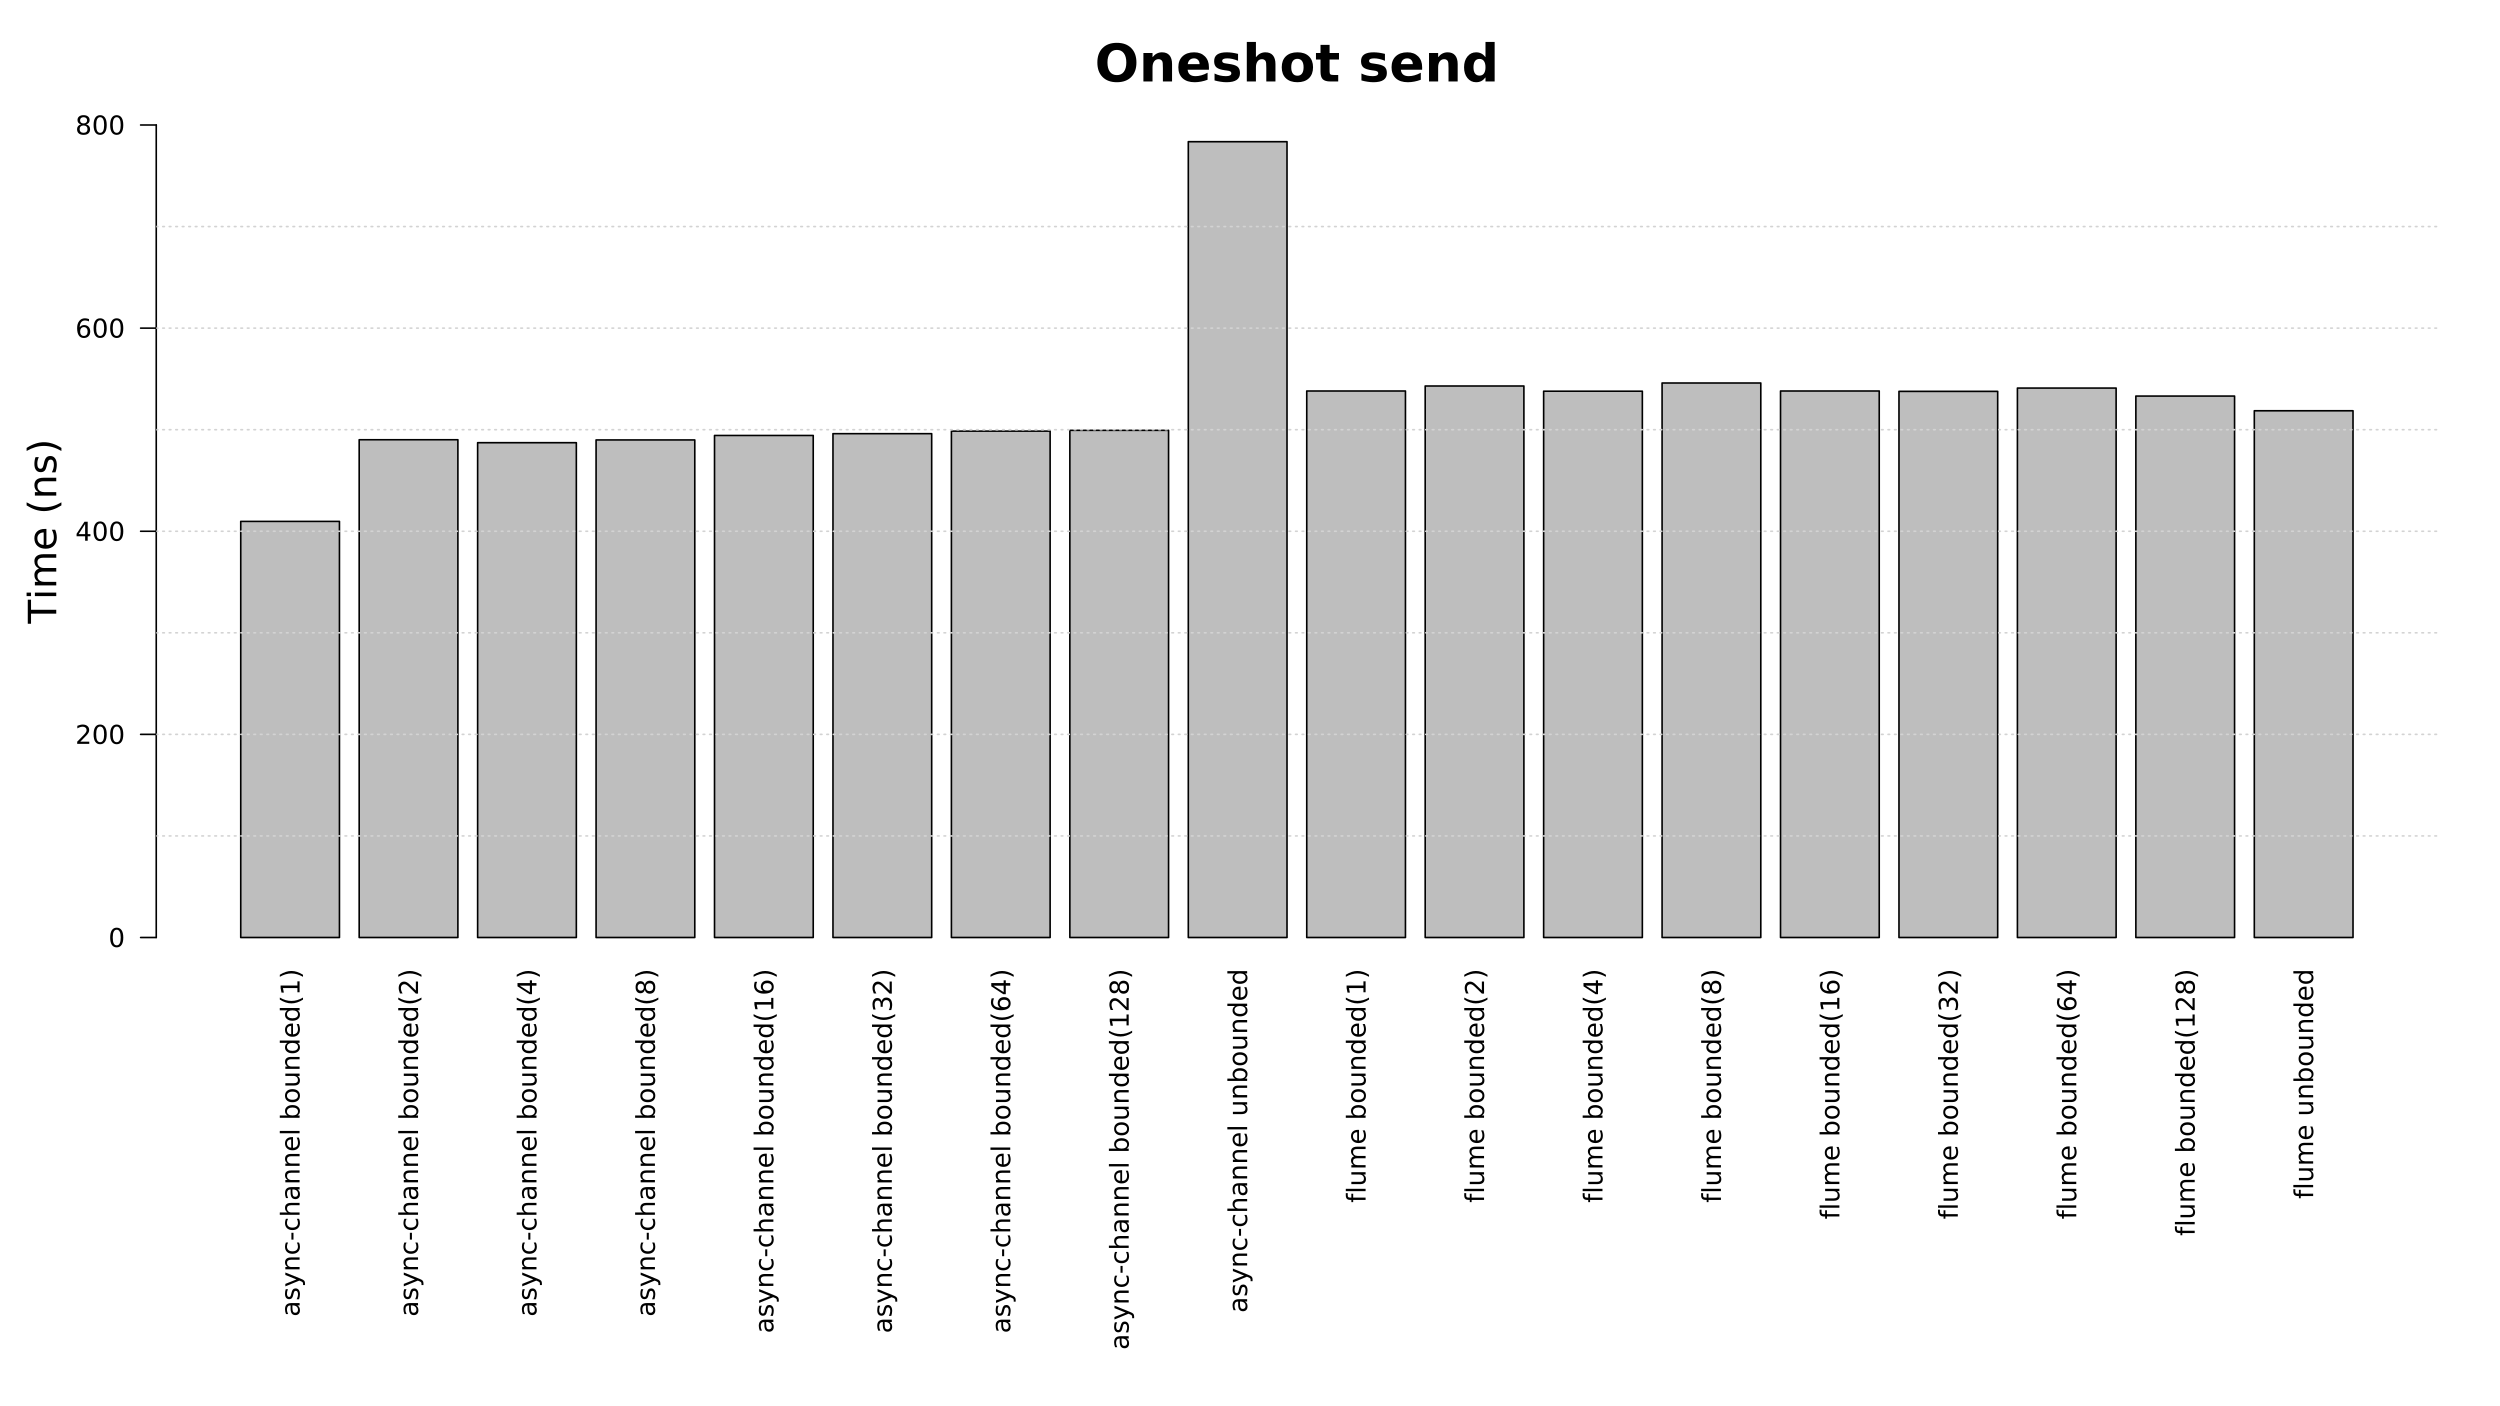 <?xml version="1.0" encoding="UTF-8"?>
<svg xmlns="http://www.w3.org/2000/svg" xmlns:xlink="http://www.w3.org/1999/xlink" width="1152pt" height="648pt" viewBox="0 0 1152 648" version="1.1">
<defs>
<g>
<symbol overflow="visible" id="glyph0-0">
<path style="stroke:none;" d="M 2.125 -0.594 L -8.469 -0.594 L -8.469 -6.594 L 2.125 -6.594 Z M 1.453 -1.266 L 1.453 -5.938 L -7.781 -5.938 L -7.781 -1.266 Z M 1.453 -1.266 "/>
</symbol>
<symbol overflow="visible" id="glyph0-1">
<path style="stroke:none;" d="M -3.297 -4.109 C -3.297 -3.242 -3.195 -2.641 -3 -2.297 C -2.801 -1.961 -2.461 -1.797 -1.984 -1.797 C -1.598 -1.797 -1.289 -1.922 -1.062 -2.172 C -0.844 -2.43 -0.734 -2.773 -0.734 -3.203 C -0.734 -3.805 -0.941 -4.285 -1.359 -4.641 C -1.785 -5.004 -2.352 -5.188 -3.062 -5.188 L -3.297 -5.188 Z M -3.75 -6.266 L 0 -6.266 L 0 -5.188 L -1 -5.188 C -0.602 -4.938 -0.305 -4.629 -0.109 -4.266 C 0.078 -3.898 0.172 -3.453 0.172 -2.922 C 0.172 -2.242 -0.016 -1.707 -0.391 -1.312 C -0.773 -0.914 -1.281 -0.719 -1.906 -0.719 C -2.645 -0.719 -3.203 -0.961 -3.578 -1.453 C -3.953 -1.953 -4.141 -2.691 -4.141 -3.672 L -4.141 -5.188 L -4.25 -5.188 C -4.75 -5.188 -5.133 -5.02 -5.406 -4.688 C -5.676 -4.363 -5.812 -3.91 -5.812 -3.328 C -5.812 -2.953 -5.766 -2.582 -5.672 -2.219 C -5.578 -1.863 -5.441 -1.523 -5.266 -1.203 L -6.266 -1.203 C -6.422 -1.598 -6.535 -1.977 -6.609 -2.344 C -6.68 -2.719 -6.719 -3.082 -6.719 -3.438 C -6.719 -4.383 -6.473 -5.094 -5.984 -5.562 C -5.492 -6.031 -4.75 -6.266 -3.75 -6.266 Z M -3.75 -6.266 "/>
</symbol>
<symbol overflow="visible" id="glyph0-2">
<path style="stroke:none;" d="M -6.375 -5.312 L -5.344 -5.312 C -5.5 -5.008 -5.613 -4.691 -5.688 -4.359 C -5.77 -4.035 -5.812 -3.695 -5.812 -3.344 C -5.812 -2.812 -5.727 -2.41 -5.562 -2.141 C -5.406 -1.867 -5.16 -1.734 -4.828 -1.734 C -4.578 -1.734 -4.379 -1.828 -4.234 -2.016 C -4.098 -2.211 -3.969 -2.602 -3.844 -3.188 L -3.75 -3.547 C -3.594 -4.316 -3.363 -4.863 -3.062 -5.188 C -2.758 -5.508 -2.344 -5.672 -1.812 -5.672 C -1.195 -5.672 -0.711 -5.426 -0.359 -4.938 C -0.004 -4.457 0.172 -3.797 0.172 -2.953 C 0.172 -2.598 0.133 -2.227 0.062 -1.844 C 0 -1.469 -0.098 -1.07 -0.234 -0.656 L -1.359 -0.656 C -1.148 -1.051 -0.992 -1.441 -0.891 -1.828 C -0.785 -2.211 -0.734 -2.598 -0.734 -2.984 C -0.734 -3.484 -0.816 -3.867 -0.984 -4.141 C -1.16 -4.422 -1.41 -4.562 -1.734 -4.562 C -2.023 -4.562 -2.25 -4.461 -2.406 -4.266 C -2.562 -4.066 -2.711 -3.633 -2.859 -2.969 L -2.938 -2.594 C -3.082 -1.926 -3.301 -1.441 -3.594 -1.141 C -3.883 -0.848 -4.281 -0.703 -4.781 -0.703 C -5.406 -0.703 -5.883 -0.922 -6.219 -1.359 C -6.551 -1.797 -6.719 -2.414 -6.719 -3.219 C -6.719 -3.613 -6.688 -3.988 -6.625 -4.344 C -6.57 -4.695 -6.488 -5.02 -6.375 -5.312 Z M -6.375 -5.312 "/>
</symbol>
<symbol overflow="visible" id="glyph0-3">
<path style="stroke:none;" d="M 0.609 -3.859 C 1.391 -3.555 1.898 -3.258 2.141 -2.969 C 2.379 -2.676 2.5 -2.289 2.5 -1.812 L 2.5 -0.953 L 1.594 -0.953 L 1.594 -1.578 C 1.594 -1.879 1.52 -2.109 1.375 -2.266 C 1.238 -2.43 0.91 -2.613 0.391 -2.812 L -0.109 -3.016 L -6.562 -0.359 L -6.562 -1.5 L -1.438 -3.547 L -6.562 -5.609 L -6.562 -6.75 Z M 0.609 -3.859 "/>
</symbol>
<symbol overflow="visible" id="glyph0-4">
<path style="stroke:none;" d="M -3.969 -6.594 L 0 -6.594 L 0 -5.516 L -3.922 -5.516 C -4.547 -5.516 -5.008 -5.391 -5.312 -5.141 C -5.625 -4.898 -5.781 -4.539 -5.781 -4.062 C -5.781 -3.477 -5.594 -3.016 -5.219 -2.672 C -4.852 -2.336 -4.348 -2.172 -3.703 -2.172 L 0 -2.172 L 0 -1.094 L -6.562 -1.094 L -6.562 -2.172 L -5.547 -2.172 C -5.941 -2.43 -6.234 -2.734 -6.422 -3.078 C -6.617 -3.43 -6.719 -3.836 -6.719 -4.297 C -6.719 -5.047 -6.484 -5.613 -6.016 -6 C -5.555 -6.395 -4.875 -6.594 -3.969 -6.594 Z M -3.969 -6.594 "/>
</symbol>
<symbol overflow="visible" id="glyph0-5">
<path style="stroke:none;" d="M -6.312 -5.859 L -5.297 -5.859 C -5.473 -5.547 -5.602 -5.238 -5.688 -4.938 C -5.77 -4.633 -5.812 -4.328 -5.812 -4.016 C -5.812 -3.305 -5.586 -2.758 -5.141 -2.375 C -4.703 -1.988 -4.082 -1.797 -3.281 -1.797 C -2.477 -1.797 -1.852 -1.988 -1.406 -2.375 C -0.969 -2.758 -0.75 -3.305 -0.75 -4.016 C -0.75 -4.328 -0.789 -4.633 -0.875 -4.938 C -0.957 -5.238 -1.082 -5.547 -1.25 -5.859 L -0.25 -5.859 C -0.113 -5.555 -0.008 -5.242 0.062 -4.922 C 0.133 -4.598 0.172 -4.254 0.172 -3.891 C 0.172 -2.898 -0.133 -2.113 -0.75 -1.531 C -1.375 -0.945 -2.219 -0.656 -3.281 -0.656 C -4.344 -0.656 -5.18 -0.945 -5.797 -1.531 C -6.41 -2.125 -6.719 -2.938 -6.719 -3.969 C -6.719 -4.289 -6.68 -4.609 -6.609 -4.922 C -6.547 -5.242 -6.445 -5.555 -6.312 -5.859 Z M -6.312 -5.859 "/>
</symbol>
<symbol overflow="visible" id="glyph0-6">
<path style="stroke:none;" d="M -3.766 -0.594 L -3.766 -3.75 L -2.812 -3.75 L -2.812 -0.594 Z M -3.766 -0.594 "/>
</symbol>
<symbol overflow="visible" id="glyph0-7">
<path style="stroke:none;" d="M -3.969 -6.594 L 0 -6.594 L 0 -5.516 L -3.922 -5.516 C -4.547 -5.516 -5.008 -5.391 -5.312 -5.141 C -5.625 -4.898 -5.781 -4.539 -5.781 -4.062 C -5.781 -3.477 -5.594 -3.016 -5.219 -2.672 C -4.852 -2.336 -4.348 -2.172 -3.703 -2.172 L 0 -2.172 L 0 -1.094 L -9.125 -1.094 L -9.125 -2.172 L -5.547 -2.172 C -5.941 -2.43 -6.234 -2.734 -6.422 -3.078 C -6.617 -3.43 -6.719 -3.836 -6.719 -4.297 C -6.719 -5.047 -6.484 -5.613 -6.016 -6 C -5.555 -6.395 -4.875 -6.594 -3.969 -6.594 Z M -3.969 -6.594 "/>
</symbol>
<symbol overflow="visible" id="glyph0-8">
<path style="stroke:none;" d="M -3.547 -6.75 L -3.031 -6.75 L -3.031 -1.781 C -2.281 -1.832 -1.711 -2.055 -1.328 -2.453 C -0.941 -2.859 -0.75 -3.414 -0.75 -4.125 C -0.75 -4.539 -0.797 -4.941 -0.891 -5.328 C -0.992 -5.723 -1.148 -6.113 -1.359 -6.5 L -0.328 -6.5 C -0.172 -6.102 -0.051 -5.703 0.031 -5.297 C 0.125 -4.891 0.172 -4.477 0.172 -4.062 C 0.172 -3.02 -0.129 -2.191 -0.734 -1.578 C -1.348 -0.961 -2.176 -0.656 -3.219 -0.656 C -4.289 -0.656 -5.141 -0.945 -5.766 -1.531 C -6.398 -2.113 -6.719 -2.895 -6.719 -3.875 C -6.719 -4.758 -6.43 -5.457 -5.859 -5.969 C -5.297 -6.488 -4.523 -6.75 -3.547 -6.75 Z M -3.875 -5.672 C -4.457 -5.66 -4.926 -5.492 -5.281 -5.172 C -5.633 -4.848 -5.812 -4.422 -5.812 -3.891 C -5.812 -3.285 -5.641 -2.801 -5.297 -2.438 C -4.953 -2.082 -4.473 -1.879 -3.859 -1.828 Z M -3.875 -5.672 "/>
</symbol>
<symbol overflow="visible" id="glyph0-9">
<path style="stroke:none;" d="M -9.125 -1.125 L -9.125 -2.203 L 0 -2.203 L 0 -1.125 Z M -9.125 -1.125 "/>
</symbol>
<symbol overflow="visible" id="glyph0-10">
<path style="stroke:none;" d=""/>
</symbol>
<symbol overflow="visible" id="glyph0-11">
<path style="stroke:none;" d="M -3.281 -5.844 C -4.07 -5.844 -4.691 -5.676 -5.141 -5.344 C -5.586 -5.02 -5.812 -4.578 -5.812 -4.016 C -5.812 -3.441 -5.586 -2.988 -5.141 -2.656 C -4.691 -2.332 -4.07 -2.172 -3.281 -2.172 C -2.488 -2.172 -1.863 -2.332 -1.406 -2.656 C -0.957 -2.988 -0.734 -3.441 -0.734 -4.016 C -0.734 -4.578 -0.957 -5.02 -1.406 -5.344 C -1.863 -5.676 -2.488 -5.844 -3.281 -5.844 Z M -5.562 -2.172 C -5.957 -2.398 -6.25 -2.688 -6.438 -3.031 C -6.625 -3.375 -6.719 -3.785 -6.719 -4.266 C -6.719 -5.066 -6.398 -5.719 -5.766 -6.219 C -5.141 -6.719 -4.312 -6.969 -3.281 -6.969 C -2.25 -6.969 -1.414 -6.719 -0.781 -6.219 C -0.145 -5.719 0.172 -5.066 0.172 -4.266 C 0.172 -3.785 0.078 -3.375 -0.109 -3.031 C -0.305 -2.688 -0.598 -2.398 -0.984 -2.172 L 0 -2.172 L 0 -1.094 L -9.125 -1.094 L -9.125 -2.172 Z M -5.562 -2.172 "/>
</symbol>
<symbol overflow="visible" id="glyph0-12">
<path style="stroke:none;" d="M -5.812 -3.672 C -5.812 -3.098 -5.582 -2.641 -5.125 -2.297 C -4.676 -1.961 -4.062 -1.797 -3.281 -1.797 C -2.488 -1.797 -1.867 -1.961 -1.422 -2.297 C -0.973 -2.629 -0.75 -3.086 -0.75 -3.672 C -0.75 -4.242 -0.973 -4.695 -1.422 -5.031 C -1.879 -5.375 -2.5 -5.547 -3.281 -5.547 C -4.051 -5.547 -4.664 -5.375 -5.125 -5.031 C -5.582 -4.695 -5.812 -4.242 -5.812 -3.672 Z M -6.719 -3.672 C -6.719 -4.609 -6.41 -5.344 -5.797 -5.875 C -5.191 -6.414 -4.352 -6.688 -3.281 -6.688 C -2.207 -6.688 -1.363 -6.414 -0.75 -5.875 C -0.133 -5.344 0.172 -4.609 0.172 -3.672 C 0.172 -2.734 -0.133 -1.992 -0.75 -1.453 C -1.363 -0.922 -2.207 -0.656 -3.281 -0.656 C -4.352 -0.656 -5.191 -0.922 -5.797 -1.453 C -6.41 -1.992 -6.719 -2.734 -6.719 -3.672 Z M -6.719 -3.672 "/>
</symbol>
<symbol overflow="visible" id="glyph0-13">
<path style="stroke:none;" d="M -2.594 -1.016 L -6.562 -1.016 L -6.562 -2.094 L -2.625 -2.094 C -2.008 -2.094 -1.547 -2.211 -1.234 -2.453 C -0.922 -2.703 -0.766 -3.066 -0.766 -3.547 C -0.766 -4.129 -0.945 -4.586 -1.312 -4.922 C -1.688 -5.266 -2.195 -5.438 -2.844 -5.438 L -6.562 -5.438 L -6.562 -6.516 L 0 -6.516 L 0 -5.438 L -1.016 -5.438 C -0.609 -5.176 -0.305 -4.875 -0.109 -4.531 C 0.078 -4.188 0.172 -3.785 0.172 -3.328 C 0.172 -2.566 -0.062 -1.988 -0.531 -1.594 C -1 -1.207 -1.688 -1.016 -2.594 -1.016 Z M -6.719 -3.734 Z M -6.719 -3.734 "/>
</symbol>
<symbol overflow="visible" id="glyph0-14">
<path style="stroke:none;" d="M -5.562 -5.453 L -9.125 -5.453 L -9.125 -6.531 L 0 -6.531 L 0 -5.453 L -0.984 -5.453 C -0.598 -5.223 -0.305 -4.938 -0.109 -4.594 C 0.078 -4.25 0.172 -3.832 0.172 -3.344 C 0.172 -2.551 -0.145 -1.906 -0.781 -1.406 C -1.414 -0.906 -2.25 -0.656 -3.281 -0.656 C -4.312 -0.656 -5.141 -0.906 -5.766 -1.406 C -6.398 -1.906 -6.719 -2.551 -6.719 -3.344 C -6.719 -3.832 -6.625 -4.25 -6.438 -4.594 C -6.25 -4.938 -5.957 -5.223 -5.562 -5.453 Z M -3.281 -1.781 C -2.488 -1.781 -1.863 -1.941 -1.406 -2.266 C -0.957 -2.586 -0.734 -3.035 -0.734 -3.609 C -0.734 -4.18 -0.957 -4.629 -1.406 -4.953 C -1.863 -5.285 -2.488 -5.453 -3.281 -5.453 C -4.07 -5.453 -4.691 -5.285 -5.141 -4.953 C -5.586 -4.629 -5.812 -4.18 -5.812 -3.609 C -5.812 -3.035 -5.586 -2.586 -5.141 -2.266 C -4.691 -1.941 -4.07 -1.781 -3.281 -1.781 Z M -3.281 -1.781 "/>
</symbol>
<symbol overflow="visible" id="glyph0-15">
<path style="stroke:none;" d="M -9.109 -3.719 C -8.211 -3.195 -7.32 -2.805 -6.438 -2.547 C -5.562 -2.297 -4.672 -2.172 -3.766 -2.172 C -2.867 -2.172 -1.977 -2.297 -1.094 -2.547 C -0.207 -2.805 0.68 -3.195 1.578 -3.719 L 1.578 -2.781 C 0.66 -2.195 -0.238 -1.758 -1.125 -1.469 C -2.008 -1.176 -2.891 -1.031 -3.766 -1.031 C -4.641 -1.031 -5.516 -1.176 -6.391 -1.469 C -7.273 -1.758 -8.18 -2.195 -9.109 -2.781 Z M -9.109 -3.719 "/>
</symbol>
<symbol overflow="visible" id="glyph0-16">
<path style="stroke:none;" d="M -1 -1.484 L -1 -3.422 L -7.672 -3.422 L -7.25 -1.312 L -8.328 -1.312 L -8.75 -3.406 L -8.75 -4.594 L -1 -4.594 L -1 -6.531 L 0 -6.531 L 0 -1.484 Z M -1 -1.484 "/>
</symbol>
<symbol overflow="visible" id="glyph0-17">
<path style="stroke:none;" d="M -9.109 -0.969 L -9.109 -1.906 C -8.18 -2.488 -7.273 -2.926 -6.391 -3.219 C -5.516 -3.508 -4.641 -3.656 -3.766 -3.656 C -2.891 -3.656 -2.008 -3.508 -1.125 -3.219 C -0.238 -2.926 0.66 -2.488 1.578 -1.906 L 1.578 -0.969 C 0.68 -1.477 -0.207 -1.863 -1.094 -2.125 C -1.977 -2.383 -2.867 -2.516 -3.766 -2.516 C -4.672 -2.516 -5.562 -2.383 -6.438 -2.125 C -7.32 -1.863 -8.211 -1.477 -9.109 -0.969 Z M -9.109 -0.969 "/>
</symbol>
<symbol overflow="visible" id="glyph0-18">
<path style="stroke:none;" d="M -1 -2.297 L -1 -6.438 L 0 -6.438 L 0 -0.875 L -1 -0.875 C -1.457 -1.32 -2.078 -1.93 -2.859 -2.703 C -3.648 -3.484 -4.16 -3.973 -4.391 -4.172 C -4.805 -4.555 -5.16 -4.82 -5.453 -4.969 C -5.754 -5.125 -6.047 -5.203 -6.328 -5.203 C -6.797 -5.203 -7.176 -5.035 -7.469 -4.703 C -7.758 -4.379 -7.906 -3.957 -7.906 -3.438 C -7.906 -3.062 -7.844 -2.664 -7.719 -2.25 C -7.594 -1.844 -7.395 -1.406 -7.125 -0.938 L -8.328 -0.938 C -8.516 -1.414 -8.656 -1.859 -8.75 -2.266 C -8.852 -2.68 -8.906 -3.062 -8.906 -3.406 C -8.906 -4.312 -8.676 -5.035 -8.219 -5.578 C -7.77 -6.117 -7.164 -6.391 -6.406 -6.391 C -6.051 -6.391 -5.711 -6.32 -5.391 -6.188 C -5.066 -6.051 -4.688 -5.805 -4.25 -5.453 C -4.133 -5.348 -3.805 -5.035 -3.266 -4.516 C -2.723 -3.992 -1.969 -3.254 -1 -2.297 Z M -1 -2.297 "/>
</symbol>
<symbol overflow="visible" id="glyph0-19">
<path style="stroke:none;" d="M -7.719 -4.531 L -3.047 -1.547 L -3.047 -4.531 Z M -8.75 -4.219 L -8.75 -5.719 L -3.047 -5.719 L -3.047 -6.969 L -2.062 -6.969 L -2.062 -5.719 L 0 -5.719 L 0 -4.531 L -2.062 -4.531 L -2.062 -0.594 L -3.203 -0.594 Z M -8.75 -4.219 "/>
</symbol>
<symbol overflow="visible" id="glyph0-20">
<path style="stroke:none;" d="M -4.156 -3.812 C -4.156 -3.25 -4.004 -2.805 -3.703 -2.484 C -3.398 -2.16 -2.988 -2 -2.469 -2 C -1.938 -2 -1.52 -2.16 -1.219 -2.484 C -0.914 -2.805 -0.766 -3.25 -0.766 -3.812 C -0.766 -4.375 -0.914 -4.816 -1.219 -5.141 C -1.52 -5.461 -1.938 -5.625 -2.469 -5.625 C -2.988 -5.625 -3.398 -5.461 -3.703 -5.141 C -4.004 -4.828 -4.156 -4.383 -4.156 -3.812 Z M -4.656 -2.625 C -4.781 -2.125 -5.016 -1.727 -5.359 -1.438 C -5.711 -1.156 -6.141 -1.016 -6.641 -1.016 C -7.336 -1.016 -7.891 -1.266 -8.297 -1.766 C -8.703 -2.266 -8.906 -2.945 -8.906 -3.812 C -8.906 -4.688 -8.703 -5.367 -8.297 -5.859 C -7.891 -6.359 -7.336 -6.609 -6.641 -6.609 C -6.141 -6.609 -5.711 -6.469 -5.359 -6.188 C -5.016 -5.906 -4.781 -5.508 -4.656 -5 C -4.52 -5.57 -4.258 -6.016 -3.875 -6.328 C -3.488 -6.648 -3.02 -6.812 -2.469 -6.812 C -1.613 -6.812 -0.957 -6.551 -0.5 -6.031 C -0.051 -5.52 0.172 -4.781 0.172 -3.812 C 0.172 -2.852 -0.051 -2.113 -0.5 -1.594 C -0.957 -1.07 -1.613 -0.812 -2.469 -0.812 C -3.02 -0.812 -3.488 -0.973 -3.875 -1.297 C -4.258 -1.617 -4.52 -2.062 -4.656 -2.625 Z M -6.531 -2.203 C -6.07 -2.203 -5.719 -2.344 -5.469 -2.625 C -5.219 -2.906 -5.094 -3.301 -5.094 -3.812 C -5.094 -4.32 -5.219 -4.719 -5.469 -5 C -5.719 -5.289 -6.07 -5.438 -6.531 -5.438 C -6.977 -5.438 -7.328 -5.289 -7.578 -5 C -7.836 -4.719 -7.969 -4.32 -7.969 -3.812 C -7.969 -3.301 -7.836 -2.906 -7.578 -2.625 C -7.328 -2.344 -6.977 -2.203 -6.531 -2.203 Z M -6.531 -2.203 "/>
</symbol>
<symbol overflow="visible" id="glyph0-21">
<path style="stroke:none;" d="M -4.844 -3.969 C -4.844 -3.438 -4.66 -3.016 -4.297 -2.703 C -3.93 -2.391 -3.438 -2.234 -2.812 -2.234 C -2.176 -2.234 -1.676 -2.391 -1.312 -2.703 C -0.945 -3.016 -0.766 -3.438 -0.766 -3.969 C -0.766 -4.5 -0.945 -4.914 -1.312 -5.219 C -1.676 -5.531 -2.176 -5.688 -2.812 -5.688 C -3.438 -5.688 -3.93 -5.531 -4.297 -5.219 C -4.66 -4.914 -4.844 -4.5 -4.844 -3.969 Z M -8.562 -6.312 L -7.484 -6.312 C -7.617 -6.008 -7.723 -5.707 -7.797 -5.406 C -7.867 -5.102 -7.906 -4.805 -7.906 -4.516 C -7.906 -3.734 -7.641 -3.133 -7.109 -2.719 C -6.586 -2.312 -5.797 -2.078 -4.734 -2.016 C -5.066 -2.242 -5.32 -2.531 -5.5 -2.875 C -5.688 -3.227 -5.781 -3.613 -5.781 -4.031 C -5.781 -4.906 -5.516 -5.598 -4.984 -6.109 C -4.453 -6.617 -3.727 -6.875 -2.812 -6.875 C -1.906 -6.875 -1.18 -6.609 -0.641 -6.078 C -0.098 -5.547 0.172 -4.844 0.172 -3.969 C 0.172 -2.945 -0.211 -2.172 -0.984 -1.641 C -1.766 -1.109 -2.891 -0.844 -4.359 -0.844 C -5.742 -0.844 -6.848 -1.172 -7.672 -1.828 C -8.492 -2.484 -8.906 -3.363 -8.906 -4.469 C -8.906 -4.758 -8.875 -5.055 -8.812 -5.359 C -8.758 -5.66 -8.676 -5.977 -8.562 -6.312 Z M -8.562 -6.312 "/>
</symbol>
<symbol overflow="visible" id="glyph0-22">
<path style="stroke:none;" d="M -4.719 -4.875 C -4.594 -5.438 -4.336 -5.875 -3.953 -6.188 C -3.578 -6.508 -3.109 -6.672 -2.547 -6.672 C -1.68 -6.672 -1.008 -6.375 -0.531 -5.781 C -0.062 -5.188 0.172 -4.344 0.172 -3.25 C 0.172 -2.883 0.133 -2.504 0.062 -2.109 C -0.008 -1.723 -0.117 -1.328 -0.266 -0.922 L -1.406 -0.922 C -1.219 -1.242 -1.07 -1.598 -0.969 -1.984 C -0.875 -2.379 -0.828 -2.789 -0.828 -3.219 C -0.828 -3.957 -0.973 -4.52 -1.266 -4.906 C -1.555 -5.301 -1.984 -5.5 -2.547 -5.5 C -3.055 -5.5 -3.457 -5.316 -3.75 -4.953 C -4.039 -4.586 -4.188 -4.086 -4.188 -3.453 L -4.188 -2.422 L -5.156 -2.422 L -5.156 -3.5 C -5.156 -4.07 -5.27 -4.516 -5.5 -4.828 C -5.738 -5.141 -6.078 -5.297 -6.516 -5.297 C -6.961 -5.297 -7.305 -5.133 -7.547 -4.812 C -7.785 -4.5 -7.906 -4.047 -7.906 -3.453 C -7.906 -3.117 -7.867 -2.766 -7.797 -2.391 C -7.734 -2.023 -7.629 -1.617 -7.484 -1.172 L -8.531 -1.172 C -8.656 -1.629 -8.75 -2.051 -8.812 -2.438 C -8.875 -2.832 -8.906 -3.203 -8.906 -3.547 C -8.906 -4.453 -8.703 -5.164 -8.297 -5.688 C -7.891 -6.207 -7.336 -6.469 -6.641 -6.469 C -6.148 -6.469 -5.738 -6.328 -5.406 -6.047 C -5.07 -5.773 -4.844 -5.383 -4.719 -4.875 Z M -4.719 -4.875 "/>
</symbol>
<symbol overflow="visible" id="glyph0-23">
<path style="stroke:none;" d="M -9.125 -4.453 L -8.219 -4.453 L -8.219 -3.422 C -8.219 -3.035 -8.141 -2.766 -7.984 -2.609 C -7.828 -2.461 -7.547 -2.391 -7.141 -2.391 L -6.562 -2.391 L -6.562 -4.172 L -5.719 -4.172 L -5.719 -2.391 L 0 -2.391 L 0 -1.312 L -5.719 -1.312 L -5.719 -0.281 L -6.562 -0.281 L -6.562 -1.312 L -7.016 -1.312 C -7.742 -1.312 -8.273 -1.477 -8.609 -1.812 C -8.953 -2.156 -9.125 -2.695 -9.125 -3.438 Z M -9.125 -4.453 "/>
</symbol>
<symbol overflow="visible" id="glyph0-24">
<path style="stroke:none;" d="M -5.297 -6.234 C -5.785 -6.504 -6.145 -6.828 -6.375 -7.203 C -6.602 -7.578 -6.719 -8.02 -6.719 -8.531 C -6.719 -9.219 -6.477 -9.742 -6 -10.109 C -5.52 -10.484 -4.844 -10.672 -3.969 -10.672 L 0 -10.672 L 0 -9.594 L -3.922 -9.594 C -4.555 -9.594 -5.023 -9.477 -5.328 -9.25 C -5.629 -9.031 -5.781 -8.691 -5.781 -8.234 C -5.781 -7.672 -5.594 -7.227 -5.219 -6.906 C -4.852 -6.582 -4.348 -6.422 -3.703 -6.422 L 0 -6.422 L 0 -5.344 L -3.922 -5.344 C -4.555 -5.344 -5.023 -5.227 -5.328 -5 C -5.629 -4.781 -5.781 -4.438 -5.781 -3.969 C -5.781 -3.414 -5.594 -2.977 -5.219 -2.656 C -4.852 -2.332 -4.348 -2.172 -3.703 -2.172 L 0 -2.172 L 0 -1.094 L -6.562 -1.094 L -6.562 -2.172 L -5.547 -2.172 C -5.941 -2.422 -6.234 -2.719 -6.422 -3.062 C -6.617 -3.406 -6.719 -3.812 -6.719 -4.281 C -6.719 -4.758 -6.598 -5.164 -6.359 -5.5 C -6.117 -5.832 -5.766 -6.078 -5.297 -6.234 Z M -5.297 -6.234 "/>
</symbol>
<symbol overflow="visible" id="glyph1-0">
<path style="stroke:none;" d="M 1.203 4.25 L 1.203 -16.922 L 13.203 -16.922 L 13.203 4.25 Z M 2.547 2.906 L 11.859 2.906 L 11.859 -15.578 L 2.547 -15.578 Z M 2.547 2.906 "/>
</symbol>
<symbol overflow="visible" id="glyph1-1">
<path style="stroke:none;" d="M 10.203 -14.547 C 8.828 -14.547 7.758 -14.035 7 -13.016 C 6.238 -12.004 5.859 -10.578 5.859 -8.734 C 5.859 -6.898 6.238 -5.473 7 -4.453 C 7.758 -3.441 8.828 -2.938 10.203 -2.938 C 11.578 -2.938 12.645 -3.441 13.406 -4.453 C 14.164 -5.473 14.547 -6.898 14.547 -8.734 C 14.547 -10.578 14.164 -12.004 13.406 -13.016 C 12.645 -14.035 11.578 -14.547 10.203 -14.547 Z M 10.203 -17.812 C 13.016 -17.812 15.219 -17.004 16.812 -15.391 C 18.406 -13.785 19.203 -11.566 19.203 -8.734 C 19.203 -5.898 18.406 -3.676 16.812 -2.062 C 15.219 -0.457 13.016 0.344 10.203 0.344 C 7.391 0.344 5.188 -0.457 3.594 -2.062 C 2 -3.676 1.203 -5.898 1.203 -8.734 C 1.203 -11.566 2 -13.785 3.594 -15.391 C 5.188 -17.004 7.391 -17.812 10.203 -17.812 Z M 10.203 -17.812 "/>
</symbol>
<symbol overflow="visible" id="glyph1-2">
<path style="stroke:none;" d="M 15.219 -8 L 15.219 0 L 11 0 L 11 -6.125 C 11 -7.25 10.973 -8.023 10.922 -8.453 C 10.867 -8.891 10.781 -9.207 10.656 -9.406 C 10.488 -9.688 10.266 -9.898 9.984 -10.047 C 9.703 -10.203 9.383 -10.281 9.031 -10.281 C 8.156 -10.281 7.469 -9.941 6.969 -9.266 C 6.469 -8.586 6.219 -7.648 6.219 -6.453 L 6.219 0 L 2.016 0 L 2.016 -13.125 L 6.219 -13.125 L 6.219 -11.203 C 6.844 -11.973 7.508 -12.535 8.219 -12.891 C 8.938 -13.254 9.723 -13.438 10.578 -13.438 C 12.098 -13.438 13.25 -12.973 14.031 -12.047 C 14.82 -11.117 15.219 -9.77 15.219 -8 Z M 15.219 -8 "/>
</symbol>
<symbol overflow="visible" id="glyph1-3">
<path style="stroke:none;" d="M 15.125 -6.594 L 15.125 -5.406 L 5.312 -5.406 C 5.414 -4.414 5.77 -3.676 6.375 -3.188 C 6.988 -2.695 7.844 -2.453 8.938 -2.453 C 9.812 -2.453 10.711 -2.582 11.641 -2.844 C 12.566 -3.102 13.52 -3.5 14.5 -4.031 L 14.5 -0.797 C 13.508 -0.422 12.516 -0.141 11.516 0.047 C 10.523 0.242 9.535 0.344 8.547 0.344 C 6.172 0.344 4.32 -0.258 3 -1.469 C 1.688 -2.676 1.031 -4.367 1.031 -6.547 C 1.031 -8.691 1.676 -10.375 2.969 -11.594 C 4.258 -12.82 6.039 -13.438 8.312 -13.438 C 10.375 -13.438 12.023 -12.816 13.266 -11.578 C 14.504 -10.336 15.125 -8.676 15.125 -6.594 Z M 10.812 -8 C 10.812 -8.789 10.578 -9.43 10.109 -9.922 C 9.641 -10.41 9.031 -10.656 8.281 -10.656 C 7.469 -10.656 6.805 -10.426 6.297 -9.969 C 5.797 -9.508 5.484 -8.852 5.359 -8 Z M 10.812 -8 "/>
</symbol>
<symbol overflow="visible" id="glyph1-4">
<path style="stroke:none;" d="M 12.266 -12.719 L 12.266 -9.531 C 11.367 -9.906 10.504 -10.188 9.672 -10.375 C 8.836 -10.562 8.047 -10.656 7.297 -10.656 C 6.504 -10.656 5.914 -10.555 5.531 -10.359 C 5.145 -10.16 4.953 -9.852 4.953 -9.438 C 4.953 -9.102 5.098 -8.844 5.391 -8.656 C 5.68 -8.477 6.207 -8.348 6.969 -8.266 L 7.703 -8.156 C 9.848 -7.883 11.289 -7.438 12.031 -6.812 C 12.781 -6.188 13.156 -5.207 13.156 -3.875 C 13.156 -2.469 12.641 -1.41 11.609 -0.703 C 10.578 -0.004 9.035 0.344 6.984 0.344 C 6.117 0.344 5.223 0.27 4.297 0.125 C 3.367 -0.008 2.414 -0.211 1.438 -0.484 L 1.438 -3.672 C 2.281 -3.266 3.141 -2.957 4.016 -2.75 C 4.891 -2.551 5.781 -2.453 6.688 -2.453 C 7.508 -2.453 8.129 -2.562 8.547 -2.781 C 8.961 -3.008 9.172 -3.348 9.172 -3.797 C 9.172 -4.172 9.023 -4.445 8.734 -4.625 C 8.453 -4.812 7.883 -4.957 7.031 -5.062 L 6.297 -5.156 C 4.43 -5.395 3.125 -5.828 2.375 -6.453 C 1.625 -7.086 1.25 -8.051 1.25 -9.344 C 1.25 -10.727 1.723 -11.754 2.672 -12.422 C 3.629 -13.098 5.094 -13.438 7.062 -13.438 C 7.832 -13.438 8.641 -13.379 9.484 -13.266 C 10.336 -13.148 11.266 -12.969 12.266 -12.719 Z M 12.266 -12.719 "/>
</symbol>
<symbol overflow="visible" id="glyph1-5">
<path style="stroke:none;" d="M 15.219 -8 L 15.219 0 L 11 0 L 11 -6.094 C 11 -7.238 10.973 -8.023 10.922 -8.453 C 10.867 -8.891 10.781 -9.207 10.656 -9.406 C 10.488 -9.688 10.266 -9.898 9.984 -10.047 C 9.703 -10.203 9.383 -10.281 9.031 -10.281 C 8.156 -10.281 7.469 -9.941 6.969 -9.266 C 6.469 -8.586 6.219 -7.648 6.219 -6.453 L 6.219 0 L 2.016 0 L 2.016 -18.234 L 6.219 -18.234 L 6.219 -11.203 C 6.844 -11.973 7.508 -12.535 8.219 -12.891 C 8.938 -13.254 9.723 -13.438 10.578 -13.438 C 12.098 -13.438 13.25 -12.973 14.031 -12.047 C 14.82 -11.117 15.219 -9.77 15.219 -8 Z M 15.219 -8 "/>
</symbol>
<symbol overflow="visible" id="glyph1-6">
<path style="stroke:none;" d="M 8.266 -10.438 C 7.336 -10.438 6.629 -10.102 6.141 -9.438 C 5.648 -8.77 5.406 -7.805 5.406 -6.547 C 5.406 -5.297 5.648 -4.332 6.141 -3.656 C 6.629 -2.988 7.336 -2.656 8.266 -2.656 C 9.18 -2.656 9.879 -2.988 10.359 -3.656 C 10.848 -4.332 11.094 -5.297 11.094 -6.547 C 11.094 -7.805 10.848 -8.77 10.359 -9.438 C 9.879 -10.102 9.18 -10.438 8.266 -10.438 Z M 8.266 -13.438 C 10.523 -13.438 12.285 -12.828 13.547 -11.609 C 14.816 -10.391 15.453 -8.703 15.453 -6.547 C 15.453 -4.391 14.816 -2.703 13.547 -1.484 C 12.285 -0.266 10.523 0.344 8.266 0.344 C 5.992 0.344 4.219 -0.266 2.938 -1.484 C 1.664 -2.703 1.031 -4.391 1.031 -6.547 C 1.031 -8.703 1.664 -10.391 2.938 -11.609 C 4.219 -12.828 5.992 -13.438 8.266 -13.438 Z M 8.266 -13.438 "/>
</symbol>
<symbol overflow="visible" id="glyph1-7">
<path style="stroke:none;" d="M 6.594 -16.859 L 6.594 -13.125 L 10.922 -13.125 L 10.922 -10.125 L 6.594 -10.125 L 6.594 -4.562 C 6.594 -3.945 6.711 -3.531 6.953 -3.312 C 7.203 -3.102 7.688 -3 8.406 -3 L 10.562 -3 L 10.562 0 L 6.969 0 C 5.312 0 4.133 -0.344 3.438 -1.031 C 2.75 -1.727 2.406 -2.906 2.406 -4.562 L 2.406 -10.125 L 0.312 -10.125 L 0.312 -13.125 L 2.406 -13.125 L 2.406 -16.859 Z M 6.594 -16.859 "/>
</symbol>
<symbol overflow="visible" id="glyph1-8">
<path style="stroke:none;" d=""/>
</symbol>
<symbol overflow="visible" id="glyph1-9">
<path style="stroke:none;" d="M 10.953 -11.203 L 10.953 -18.234 L 15.172 -18.234 L 15.172 0 L 10.953 0 L 10.953 -1.906 C 10.367 -1.125 9.727 -0.551 9.031 -0.188 C 8.344 0.164 7.539 0.344 6.625 0.344 C 5.008 0.344 3.68 -0.297 2.641 -1.578 C 1.598 -2.867 1.078 -4.523 1.078 -6.547 C 1.078 -8.578 1.598 -10.234 2.641 -11.516 C 3.68 -12.797 5.008 -13.438 6.625 -13.438 C 7.531 -13.438 8.332 -13.254 9.031 -12.891 C 9.727 -12.535 10.367 -11.973 10.953 -11.203 Z M 8.188 -2.703 C 9.082 -2.703 9.766 -3.031 10.234 -3.688 C 10.711 -4.344 10.953 -5.297 10.953 -6.547 C 10.953 -7.797 10.711 -8.75 10.234 -9.406 C 9.766 -10.062 9.082 -10.391 8.188 -10.391 C 7.289 -10.391 6.602 -10.062 6.125 -9.406 C 5.656 -8.75 5.422 -7.797 5.422 -6.547 C 5.422 -5.297 5.656 -4.344 6.125 -3.688 C 6.602 -3.031 7.289 -2.703 8.188 -2.703 Z M 8.188 -2.703 "/>
</symbol>
<symbol overflow="visible" id="glyph2-0">
<path style="stroke:none;" d="M 3.188 -0.891 L -12.688 -0.891 L -12.688 -9.891 L 3.188 -9.891 Z M 2.188 -1.906 L 2.188 -8.891 L -11.688 -8.891 L -11.688 -1.906 Z M 2.188 -1.906 "/>
</symbol>
<symbol overflow="visible" id="glyph2-1">
<path style="stroke:none;" d="M -13.125 0.047 L -13.125 -11.047 L -11.625 -11.047 L -11.625 -6.391 L 0 -6.391 L 0 -4.609 L -11.625 -4.609 L -11.625 0.047 Z M -13.125 0.047 "/>
</symbol>
<symbol overflow="visible" id="glyph2-2">
<path style="stroke:none;" d="M -9.844 -1.703 L -9.844 -3.312 L 0 -3.312 L 0 -1.703 Z M -13.672 -1.703 L -13.672 -3.312 L -11.625 -3.312 L -11.625 -1.703 Z M -13.672 -1.703 "/>
</symbol>
<symbol overflow="visible" id="glyph2-3">
<path style="stroke:none;" d="M -7.953 -9.359 C -8.68 -9.766 -9.219 -10.25 -9.562 -10.812 C -9.906 -11.375 -10.078 -12.035 -10.078 -12.797 C -10.078 -13.816 -9.719 -14.602 -9 -15.156 C -8.281 -15.719 -7.258 -16 -5.938 -16 L 0 -16 L 0 -14.375 L -5.891 -14.375 C -6.828 -14.375 -7.523 -14.207 -7.984 -13.875 C -8.441 -13.539 -8.672 -13.031 -8.672 -12.344 C -8.672 -11.508 -8.391 -10.848 -7.828 -10.359 C -7.273 -9.879 -6.52 -9.641 -5.562 -9.641 L 0 -9.641 L 0 -8 L -5.891 -8 C -6.836 -8 -7.535 -7.832 -7.984 -7.5 C -8.441 -7.164 -8.672 -6.648 -8.672 -5.953 C -8.672 -5.129 -8.391 -4.473 -7.828 -3.984 C -7.273 -3.504 -6.52 -3.266 -5.562 -3.266 L 0 -3.266 L 0 -1.641 L -9.844 -1.641 L -9.844 -3.266 L -8.312 -3.266 C -8.914 -3.629 -9.359 -4.066 -9.641 -4.578 C -9.93 -5.098 -10.078 -5.711 -10.078 -6.422 C -10.078 -7.141 -9.895 -7.75 -9.531 -8.25 C -9.164 -8.75 -8.641 -9.117 -7.953 -9.359 Z M -7.953 -9.359 "/>
</symbol>
<symbol overflow="visible" id="glyph2-4">
<path style="stroke:none;" d="M -5.328 -10.109 L -4.531 -10.109 L -4.531 -2.688 C -3.414 -2.75 -2.566 -3.082 -1.984 -3.688 C -1.398 -4.289 -1.109 -5.129 -1.109 -6.203 C -1.109 -6.816 -1.188 -7.414 -1.344 -8 C -1.5 -8.582 -1.727 -9.16 -2.031 -9.734 L -0.5 -9.734 C -0.25 -9.16 -0.062 -8.566 0.062 -7.953 C 0.188 -7.348 0.25 -6.727 0.25 -6.094 C 0.25 -4.531 -0.203 -3.289 -1.109 -2.375 C -2.023 -1.457 -3.266 -1 -4.828 -1 C -6.441 -1 -7.719 -1.43 -8.656 -2.297 C -9.602 -3.172 -10.078 -4.344 -10.078 -5.812 C -10.078 -7.145 -9.648 -8.191 -8.797 -8.953 C -7.953 -9.723 -6.797 -10.109 -5.328 -10.109 Z M -5.797 -8.5 C -6.68 -8.488 -7.383 -8.238 -7.906 -7.75 C -8.438 -7.27 -8.703 -6.633 -8.703 -5.844 C -8.703 -4.938 -8.445 -4.211 -7.938 -3.672 C -7.438 -3.129 -6.723 -2.816 -5.797 -2.734 Z M -5.797 -8.5 "/>
</symbol>
<symbol overflow="visible" id="glyph2-5">
<path style="stroke:none;" d=""/>
</symbol>
<symbol overflow="visible" id="glyph2-6">
<path style="stroke:none;" d="M -13.656 -5.578 C -12.312 -4.797 -10.977 -4.211 -9.656 -3.828 C -8.344 -3.453 -7.008 -3.266 -5.656 -3.266 C -4.301 -3.266 -2.957 -3.453 -1.625 -3.828 C -0.301 -4.211 1.031 -4.797 2.375 -5.578 L 2.375 -4.172 C 1 -3.297 -0.352 -2.641 -1.688 -2.203 C -3.02 -1.766 -4.344 -1.547 -5.656 -1.547 C -6.957 -1.547 -8.27 -1.758 -9.594 -2.188 C -10.914 -2.625 -12.27 -3.285 -13.656 -4.172 Z M -13.656 -5.578 "/>
</symbol>
<symbol overflow="visible" id="glyph2-7">
<path style="stroke:none;" d="M -5.938 -9.875 L 0 -9.875 L 0 -8.266 L -5.891 -8.266 C -6.816 -8.266 -7.508 -8.082 -7.969 -7.719 C -8.438 -7.352 -8.672 -6.805 -8.672 -6.078 C -8.672 -5.203 -8.391 -4.516 -7.828 -4.016 C -7.273 -3.516 -6.52 -3.266 -5.562 -3.266 L 0 -3.266 L 0 -1.641 L -9.844 -1.641 L -9.844 -3.266 L -8.312 -3.266 C -8.906 -3.648 -9.348 -4.102 -9.641 -4.625 C -9.93 -5.156 -10.078 -5.758 -10.078 -6.438 C -10.078 -7.57 -9.727 -8.426 -9.031 -9 C -8.332 -9.582 -7.301 -9.875 -5.938 -9.875 Z M -5.938 -9.875 "/>
</symbol>
<symbol overflow="visible" id="glyph2-8">
<path style="stroke:none;" d="M -9.547 -7.969 L -8.031 -7.969 C -8.258 -7.508 -8.43 -7.035 -8.547 -6.547 C -8.672 -6.055 -8.734 -5.547 -8.734 -5.016 C -8.734 -4.211 -8.609 -3.609 -8.359 -3.203 C -8.109 -2.805 -7.738 -2.609 -7.25 -2.609 C -6.875 -2.609 -6.578 -2.75 -6.359 -3.031 C -6.148 -3.32 -5.945 -3.898 -5.75 -4.766 L -5.641 -5.328 C -5.391 -6.473 -5.039 -7.285 -4.594 -7.766 C -4.145 -8.254 -3.52 -8.5 -2.719 -8.5 C -1.801 -8.5 -1.078 -8.133 -0.547 -7.406 C -0.016 -6.688 0.25 -5.695 0.25 -4.438 C 0.25 -3.906 0.195 -3.352 0.094 -2.781 C 0 -2.207 -0.148 -1.602 -0.359 -0.969 L -2.031 -0.969 C -1.719 -1.57 -1.484 -2.16 -1.328 -2.734 C -1.172 -3.316 -1.094 -3.895 -1.094 -4.469 C -1.094 -5.227 -1.223 -5.812 -1.484 -6.219 C -1.742 -6.633 -2.113 -6.844 -2.594 -6.844 C -3.031 -6.844 -3.363 -6.691 -3.594 -6.391 C -3.832 -6.098 -4.062 -5.453 -4.281 -4.453 L -4.406 -3.891 C -4.625 -2.879 -4.945 -2.148 -5.375 -1.703 C -5.812 -1.266 -6.414 -1.047 -7.188 -1.047 C -8.102 -1.047 -8.812 -1.375 -9.312 -2.031 C -9.82 -2.688 -10.078 -3.617 -10.078 -4.828 C -10.078 -5.422 -10.031 -5.977 -9.938 -6.5 C -9.852 -7.031 -9.723 -7.52 -9.547 -7.969 Z M -9.547 -7.969 "/>
</symbol>
<symbol overflow="visible" id="glyph2-9">
<path style="stroke:none;" d="M -13.656 -1.438 L -13.656 -2.844 C -12.27 -3.727 -10.914 -4.383 -9.594 -4.812 C -8.27 -5.25 -6.957 -5.469 -5.656 -5.469 C -4.344 -5.469 -3.02 -5.25 -1.688 -4.812 C -0.352 -4.383 1 -3.727 2.375 -2.844 L 2.375 -1.438 C 1.031 -2.219 -0.301 -2.801 -1.625 -3.188 C -2.957 -3.57 -4.301 -3.766 -5.656 -3.766 C -7.008 -3.766 -8.344 -3.57 -9.656 -3.188 C -10.977 -2.801 -12.312 -2.219 -13.656 -1.438 Z M -13.656 -1.438 "/>
</symbol>
<symbol overflow="visible" id="glyph3-0">
<path style="stroke:none;" d="M 0.594 2.125 L 0.594 -8.469 L 6.594 -8.469 L 6.594 2.125 Z M 1.266 1.453 L 5.938 1.453 L 5.938 -7.781 L 1.266 -7.781 Z M 1.266 1.453 "/>
</symbol>
<symbol overflow="visible" id="glyph3-1">
<path style="stroke:none;" d="M 3.812 -7.969 C 3.207 -7.969 2.75 -7.664 2.438 -7.062 C 2.133 -6.469 1.984 -5.566 1.984 -4.359 C 1.984 -3.16 2.133 -2.258 2.438 -1.656 C 2.75 -1.062 3.207 -0.766 3.812 -0.766 C 4.426 -0.766 4.883 -1.062 5.188 -1.656 C 5.5 -2.258 5.656 -3.16 5.656 -4.359 C 5.656 -5.566 5.5 -6.469 5.188 -7.062 C 4.883 -7.664 4.426 -7.969 3.812 -7.969 Z M 3.812 -8.906 C 4.789 -8.906 5.539 -8.516 6.062 -7.734 C 6.582 -6.961 6.844 -5.836 6.844 -4.359 C 6.844 -2.891 6.582 -1.766 6.062 -0.984 C 5.539 -0.211 4.789 0.172 3.812 0.172 C 2.832 0.172 2.082 -0.211 1.562 -0.984 C 1.051 -1.766 0.797 -2.891 0.797 -4.359 C 0.797 -5.836 1.051 -6.961 1.562 -7.734 C 2.082 -8.516 2.832 -8.906 3.812 -8.906 Z M 3.812 -8.906 "/>
</symbol>
<symbol overflow="visible" id="glyph3-2">
<path style="stroke:none;" d="M 2.297 -1 L 6.438 -1 L 6.438 0 L 0.875 0 L 0.875 -1 C 1.32 -1.457 1.93 -2.078 2.703 -2.859 C 3.484 -3.648 3.973 -4.16 4.172 -4.391 C 4.555 -4.805 4.82 -5.16 4.969 -5.453 C 5.125 -5.754 5.203 -6.047 5.203 -6.328 C 5.203 -6.797 5.035 -7.176 4.703 -7.469 C 4.379 -7.758 3.957 -7.906 3.438 -7.906 C 3.062 -7.906 2.664 -7.844 2.25 -7.719 C 1.844 -7.594 1.406 -7.395 0.938 -7.125 L 0.938 -8.328 C 1.414 -8.516 1.859 -8.656 2.266 -8.75 C 2.68 -8.852 3.062 -8.906 3.406 -8.906 C 4.312 -8.906 5.035 -8.676 5.578 -8.219 C 6.117 -7.77 6.391 -7.164 6.391 -6.406 C 6.391 -6.051 6.32 -5.711 6.188 -5.391 C 6.051 -5.066 5.805 -4.688 5.453 -4.25 C 5.348 -4.133 5.035 -3.805 4.516 -3.266 C 3.992 -2.723 3.254 -1.969 2.297 -1 Z M 2.297 -1 "/>
</symbol>
<symbol overflow="visible" id="glyph3-3">
<path style="stroke:none;" d="M 4.531 -7.719 L 1.547 -3.047 L 4.531 -3.047 Z M 4.219 -8.75 L 5.719 -8.75 L 5.719 -3.047 L 6.969 -3.047 L 6.969 -2.062 L 5.719 -2.062 L 5.719 0 L 4.531 0 L 4.531 -2.062 L 0.594 -2.062 L 0.594 -3.203 Z M 4.219 -8.75 "/>
</symbol>
<symbol overflow="visible" id="glyph3-4">
<path style="stroke:none;" d="M 3.969 -4.844 C 3.438 -4.844 3.016 -4.66 2.703 -4.297 C 2.391 -3.93 2.234 -3.438 2.234 -2.812 C 2.234 -2.176 2.391 -1.676 2.703 -1.312 C 3.016 -0.945 3.438 -0.766 3.969 -0.766 C 4.5 -0.766 4.914 -0.945 5.219 -1.312 C 5.531 -1.676 5.688 -2.176 5.688 -2.812 C 5.688 -3.438 5.531 -3.93 5.219 -4.297 C 4.914 -4.66 4.5 -4.844 3.969 -4.844 Z M 6.312 -8.562 L 6.312 -7.484 C 6.008 -7.617 5.707 -7.723 5.406 -7.797 C 5.102 -7.867 4.805 -7.906 4.516 -7.906 C 3.734 -7.906 3.133 -7.641 2.719 -7.109 C 2.312 -6.586 2.078 -5.797 2.016 -4.734 C 2.242 -5.066 2.531 -5.32 2.875 -5.5 C 3.227 -5.688 3.613 -5.781 4.031 -5.781 C 4.906 -5.781 5.598 -5.516 6.109 -4.984 C 6.617 -4.453 6.875 -3.727 6.875 -2.812 C 6.875 -1.906 6.609 -1.18 6.078 -0.641 C 5.547 -0.098 4.844 0.172 3.969 0.172 C 2.945 0.172 2.172 -0.211 1.641 -0.984 C 1.109 -1.766 0.844 -2.891 0.844 -4.359 C 0.844 -5.742 1.172 -6.848 1.828 -7.672 C 2.484 -8.492 3.363 -8.906 4.469 -8.906 C 4.758 -8.906 5.055 -8.875 5.359 -8.812 C 5.66 -8.758 5.977 -8.676 6.312 -8.562 Z M 6.312 -8.562 "/>
</symbol>
<symbol overflow="visible" id="glyph3-5">
<path style="stroke:none;" d="M 3.812 -4.156 C 3.25 -4.156 2.805 -4.004 2.484 -3.703 C 2.16 -3.398 2 -2.988 2 -2.469 C 2 -1.938 2.16 -1.52 2.484 -1.219 C 2.805 -0.914 3.25 -0.766 3.812 -0.766 C 4.375 -0.766 4.816 -0.914 5.141 -1.219 C 5.461 -1.52 5.625 -1.938 5.625 -2.469 C 5.625 -2.988 5.461 -3.398 5.141 -3.703 C 4.828 -4.004 4.383 -4.156 3.812 -4.156 Z M 2.625 -4.656 C 2.125 -4.781 1.727 -5.016 1.438 -5.359 C 1.156 -5.711 1.016 -6.141 1.016 -6.641 C 1.016 -7.336 1.266 -7.891 1.766 -8.297 C 2.266 -8.703 2.945 -8.906 3.812 -8.906 C 4.688 -8.906 5.367 -8.703 5.859 -8.297 C 6.359 -7.891 6.609 -7.336 6.609 -6.641 C 6.609 -6.141 6.469 -5.711 6.188 -5.359 C 5.906 -5.016 5.508 -4.781 5 -4.656 C 5.57 -4.52 6.016 -4.258 6.328 -3.875 C 6.648 -3.488 6.812 -3.02 6.812 -2.469 C 6.812 -1.613 6.551 -0.957 6.031 -0.5 C 5.52 -0.051 4.781 0.172 3.812 0.172 C 2.852 0.172 2.113 -0.051 1.594 -0.5 C 1.07 -0.957 0.812 -1.613 0.812 -2.469 C 0.812 -3.02 0.973 -3.488 1.297 -3.875 C 1.617 -4.258 2.062 -4.52 2.625 -4.656 Z M 2.203 -6.531 C 2.203 -6.07 2.344 -5.719 2.625 -5.469 C 2.906 -5.219 3.301 -5.094 3.812 -5.094 C 4.32 -5.094 4.719 -5.219 5 -5.469 C 5.289 -5.719 5.438 -6.07 5.438 -6.531 C 5.438 -6.977 5.289 -7.328 5 -7.578 C 4.719 -7.836 4.32 -7.969 3.812 -7.969 C 3.301 -7.969 2.906 -7.836 2.625 -7.578 C 2.344 -7.328 2.203 -6.977 2.203 -6.531 Z M 2.203 -6.531 "/>
</symbol>
</g>
<clipPath id="clip1">
  <path d="M 72 384 L 1123.199 384 L 1123.199 386 L 72 386 Z M 72 384 "/>
</clipPath>
<clipPath id="clip2">
  <path d="M 72 338 L 1123.199 338 L 1123.199 339 L 72 339 Z M 72 338 "/>
</clipPath>
<clipPath id="clip3">
  <path d="M 72 291 L 1123.199 291 L 1123.199 292 L 72 292 Z M 72 291 "/>
</clipPath>
<clipPath id="clip4">
  <path d="M 72 244 L 1123.199 244 L 1123.199 246 L 72 246 Z M 72 244 "/>
</clipPath>
<clipPath id="clip5">
  <path d="M 72 197 L 1123.199 197 L 1123.199 199 L 72 199 Z M 72 197 "/>
</clipPath>
<clipPath id="clip6">
  <path d="M 72 150 L 1123.199 150 L 1123.199 152 L 72 152 Z M 72 150 "/>
</clipPath>
<clipPath id="clip7">
  <path d="M 72 104 L 1123.199 104 L 1123.199 105 L 72 105 Z M 72 104 "/>
</clipPath>
</defs>
<g id="surface1">
<rect x="0" y="0" width="1152" height="648" style="fill:rgb(100%,100%,100%);fill-opacity:1;stroke:none;"/>
<path style="fill-rule:nonzero;fill:rgb(74.51%,74.51%,74.51%);fill-opacity:1;stroke-width:0.75;stroke-linecap:round;stroke-linejoin:round;stroke:rgb(0%,0%,0%);stroke-opacity:1;stroke-miterlimit:10;" d="M 110.934 432 L 156.418 432 L 156.418 240.258 L 110.934 240.258 Z M 110.934 432 "/>
<path style="fill-rule:nonzero;fill:rgb(74.51%,74.51%,74.51%);fill-opacity:1;stroke-width:0.75;stroke-linecap:round;stroke-linejoin:round;stroke:rgb(0%,0%,0%);stroke-opacity:1;stroke-miterlimit:10;" d="M 165.512 432 L 210.996 432 L 210.996 202.637 L 165.512 202.637 Z M 165.512 432 "/>
<path style="fill-rule:nonzero;fill:rgb(74.51%,74.51%,74.51%);fill-opacity:1;stroke-width:0.75;stroke-linecap:round;stroke-linejoin:round;stroke:rgb(0%,0%,0%);stroke-opacity:1;stroke-miterlimit:10;" d="M 220.094 432 L 265.578 432 L 265.578 203.996 L 220.094 203.996 Z M 220.094 432 "/>
<path style="fill-rule:nonzero;fill:rgb(74.51%,74.51%,74.51%);fill-opacity:1;stroke-width:0.75;stroke-linecap:round;stroke-linejoin:round;stroke:rgb(0%,0%,0%);stroke-opacity:1;stroke-miterlimit:10;" d="M 274.672 432 L 320.156 432 L 320.156 202.73 L 274.672 202.73 Z M 274.672 432 "/>
<path style="fill-rule:nonzero;fill:rgb(74.51%,74.51%,74.51%);fill-opacity:1;stroke-width:0.75;stroke-linecap:round;stroke-linejoin:round;stroke:rgb(0%,0%,0%);stroke-opacity:1;stroke-miterlimit:10;" d="M 329.25 432 L 374.734 432 L 374.734 200.664 L 329.25 200.664 Z M 329.25 432 "/>
<path style="fill-rule:nonzero;fill:rgb(74.51%,74.51%,74.51%);fill-opacity:1;stroke-width:0.75;stroke-linecap:round;stroke-linejoin:round;stroke:rgb(0%,0%,0%);stroke-opacity:1;stroke-miterlimit:10;" d="M 383.832 432 L 429.316 432 L 429.316 199.832 L 383.832 199.832 Z M 383.832 432 "/>
<path style="fill-rule:nonzero;fill:rgb(74.51%,74.51%,74.51%);fill-opacity:1;stroke-width:0.75;stroke-linecap:round;stroke-linejoin:round;stroke:rgb(0%,0%,0%);stroke-opacity:1;stroke-miterlimit:10;" d="M 438.41 432 L 483.895 432 L 483.895 198.668 L 438.41 198.668 Z M 438.41 432 "/>
<path style="fill-rule:nonzero;fill:rgb(74.51%,74.51%,74.51%);fill-opacity:1;stroke-width:0.75;stroke-linecap:round;stroke-linejoin:round;stroke:rgb(0%,0%,0%);stroke-opacity:1;stroke-miterlimit:10;" d="M 492.988 432 L 538.473 432 L 538.473 198.305 L 492.988 198.305 Z M 492.988 432 "/>
<path style="fill-rule:nonzero;fill:rgb(74.51%,74.51%,74.51%);fill-opacity:1;stroke-width:0.75;stroke-linecap:round;stroke-linejoin:round;stroke:rgb(0%,0%,0%);stroke-opacity:1;stroke-miterlimit:10;" d="M 547.57 432 L 593.055 432 L 593.055 65.289 L 547.57 65.289 Z M 547.57 432 "/>
<path style="fill-rule:nonzero;fill:rgb(74.51%,74.51%,74.51%);fill-opacity:1;stroke-width:0.75;stroke-linecap:round;stroke-linejoin:round;stroke:rgb(0%,0%,0%);stroke-opacity:1;stroke-miterlimit:10;" d="M 602.148 432 L 647.633 432 L 647.633 180.172 L 602.148 180.172 Z M 602.148 432 "/>
<path style="fill-rule:nonzero;fill:rgb(74.51%,74.51%,74.51%);fill-opacity:1;stroke-width:0.75;stroke-linecap:round;stroke-linejoin:round;stroke:rgb(0%,0%,0%);stroke-opacity:1;stroke-miterlimit:10;" d="M 656.727 432 L 702.211 432 L 702.211 177.863 L 656.727 177.863 Z M 656.727 432 "/>
<path style="fill-rule:nonzero;fill:rgb(74.51%,74.51%,74.51%);fill-opacity:1;stroke-width:0.75;stroke-linecap:round;stroke-linejoin:round;stroke:rgb(0%,0%,0%);stroke-opacity:1;stroke-miterlimit:10;" d="M 711.309 432 L 756.793 432 L 756.793 180.266 L 711.309 180.266 Z M 711.309 432 "/>
<path style="fill-rule:nonzero;fill:rgb(74.51%,74.51%,74.51%);fill-opacity:1;stroke-width:0.75;stroke-linecap:round;stroke-linejoin:round;stroke:rgb(0%,0%,0%);stroke-opacity:1;stroke-miterlimit:10;" d="M 765.887 432 L 811.371 432 L 811.371 176.488 L 765.887 176.488 Z M 765.887 432 "/>
<path style="fill-rule:nonzero;fill:rgb(74.51%,74.51%,74.51%);fill-opacity:1;stroke-width:0.75;stroke-linecap:round;stroke-linejoin:round;stroke:rgb(0%,0%,0%);stroke-opacity:1;stroke-miterlimit:10;" d="M 820.465 432 L 865.949 432 L 865.949 180.172 L 820.465 180.172 Z M 820.465 432 "/>
<path style="fill-rule:nonzero;fill:rgb(74.51%,74.51%,74.51%);fill-opacity:1;stroke-width:0.75;stroke-linecap:round;stroke-linejoin:round;stroke:rgb(0%,0%,0%);stroke-opacity:1;stroke-miterlimit:10;" d="M 875.047 432 L 920.531 432 L 920.531 180.34 L 875.047 180.34 Z M 875.047 432 "/>
<path style="fill-rule:nonzero;fill:rgb(74.51%,74.51%,74.51%);fill-opacity:1;stroke-width:0.75;stroke-linecap:round;stroke-linejoin:round;stroke:rgb(0%,0%,0%);stroke-opacity:1;stroke-miterlimit:10;" d="M 929.625 432 L 975.109 432 L 975.109 178.816 L 929.625 178.816 Z M 929.625 432 "/>
<path style="fill-rule:nonzero;fill:rgb(74.51%,74.51%,74.51%);fill-opacity:1;stroke-width:0.75;stroke-linecap:round;stroke-linejoin:round;stroke:rgb(0%,0%,0%);stroke-opacity:1;stroke-miterlimit:10;" d="M 984.203 432 L 1029.688 432 L 1029.688 182.512 L 984.203 182.512 Z M 984.203 432 "/>
<path style="fill-rule:nonzero;fill:rgb(74.51%,74.51%,74.51%);fill-opacity:1;stroke-width:0.75;stroke-linecap:round;stroke-linejoin:round;stroke:rgb(0%,0%,0%);stroke-opacity:1;stroke-miterlimit:10;" d="M 1038.785 432 L 1084.27 432 L 1084.27 189.285 L 1038.785 189.285 Z M 1038.785 432 "/>
<g style="fill:rgb(0%,0%,0%);fill-opacity:1;">
  <use xlink:href="#glyph0-1" x="138.047" y="606.723"/>
  <use xlink:href="#glyph0-2" x="138.047" y="599.369"/>
  <use xlink:href="#glyph0-3" x="138.047" y="593.117"/>
  <use xlink:href="#glyph0-4" x="138.047" y="586.016"/>
  <use xlink:href="#glyph0-5" x="138.047" y="578.41"/>
  <use xlink:href="#glyph0-6" x="138.047" y="571.812"/>
  <use xlink:href="#glyph0-5" x="138.047" y="567.482"/>
  <use xlink:href="#glyph0-7" x="138.047" y="560.885"/>
  <use xlink:href="#glyph0-1" x="138.047" y="553.279"/>
  <use xlink:href="#glyph0-4" x="138.047" y="545.926"/>
  <use xlink:href="#glyph0-4" x="138.047" y="538.32"/>
  <use xlink:href="#glyph0-8" x="138.047" y="530.715"/>
  <use xlink:href="#glyph0-9" x="138.047" y="523.332"/>
  <use xlink:href="#glyph0-10" x="138.047" y="519.998"/>
  <use xlink:href="#glyph0-11" x="138.047" y="516.184"/>
  <use xlink:href="#glyph0-12" x="138.047" y="508.566"/>
  <use xlink:href="#glyph0-13" x="138.047" y="501.225"/>
  <use xlink:href="#glyph0-4" x="138.047" y="493.619"/>
  <use xlink:href="#glyph0-14" x="138.047" y="486.014"/>
  <use xlink:href="#glyph0-8" x="138.047" y="478.396"/>
  <use xlink:href="#glyph0-14" x="138.047" y="471.014"/>
  <use xlink:href="#glyph0-15" x="138.047" y="463.396"/>
  <use xlink:href="#glyph0-16" x="138.047" y="458.715"/>
  <use xlink:href="#glyph0-17" x="138.047" y="451.08"/>
</g>
<g style="fill:rgb(0%,0%,0%);fill-opacity:1;">
  <use xlink:href="#glyph0-1" x="192.629" y="606.723"/>
  <use xlink:href="#glyph0-2" x="192.629" y="599.369"/>
  <use xlink:href="#glyph0-3" x="192.629" y="593.117"/>
  <use xlink:href="#glyph0-4" x="192.629" y="586.016"/>
  <use xlink:href="#glyph0-5" x="192.629" y="578.41"/>
  <use xlink:href="#glyph0-6" x="192.629" y="571.812"/>
  <use xlink:href="#glyph0-5" x="192.629" y="567.482"/>
  <use xlink:href="#glyph0-7" x="192.629" y="560.885"/>
  <use xlink:href="#glyph0-1" x="192.629" y="553.279"/>
  <use xlink:href="#glyph0-4" x="192.629" y="545.926"/>
  <use xlink:href="#glyph0-4" x="192.629" y="538.32"/>
  <use xlink:href="#glyph0-8" x="192.629" y="530.715"/>
  <use xlink:href="#glyph0-9" x="192.629" y="523.332"/>
  <use xlink:href="#glyph0-10" x="192.629" y="519.998"/>
  <use xlink:href="#glyph0-11" x="192.629" y="516.184"/>
  <use xlink:href="#glyph0-12" x="192.629" y="508.566"/>
  <use xlink:href="#glyph0-13" x="192.629" y="501.225"/>
  <use xlink:href="#glyph0-4" x="192.629" y="493.619"/>
  <use xlink:href="#glyph0-14" x="192.629" y="486.014"/>
  <use xlink:href="#glyph0-8" x="192.629" y="478.396"/>
  <use xlink:href="#glyph0-14" x="192.629" y="471.014"/>
  <use xlink:href="#glyph0-15" x="192.629" y="463.396"/>
  <use xlink:href="#glyph0-18" x="192.629" y="458.715"/>
  <use xlink:href="#glyph0-17" x="192.629" y="451.08"/>
</g>
<g style="fill:rgb(0%,0%,0%);fill-opacity:1;">
  <use xlink:href="#glyph0-1" x="247.207" y="606.723"/>
  <use xlink:href="#glyph0-2" x="247.207" y="599.369"/>
  <use xlink:href="#glyph0-3" x="247.207" y="593.117"/>
  <use xlink:href="#glyph0-4" x="247.207" y="586.016"/>
  <use xlink:href="#glyph0-5" x="247.207" y="578.41"/>
  <use xlink:href="#glyph0-6" x="247.207" y="571.812"/>
  <use xlink:href="#glyph0-5" x="247.207" y="567.482"/>
  <use xlink:href="#glyph0-7" x="247.207" y="560.885"/>
  <use xlink:href="#glyph0-1" x="247.207" y="553.279"/>
  <use xlink:href="#glyph0-4" x="247.207" y="545.926"/>
  <use xlink:href="#glyph0-4" x="247.207" y="538.32"/>
  <use xlink:href="#glyph0-8" x="247.207" y="530.715"/>
  <use xlink:href="#glyph0-9" x="247.207" y="523.332"/>
  <use xlink:href="#glyph0-10" x="247.207" y="519.998"/>
  <use xlink:href="#glyph0-11" x="247.207" y="516.184"/>
  <use xlink:href="#glyph0-12" x="247.207" y="508.566"/>
  <use xlink:href="#glyph0-13" x="247.207" y="501.225"/>
  <use xlink:href="#glyph0-4" x="247.207" y="493.619"/>
  <use xlink:href="#glyph0-14" x="247.207" y="486.014"/>
  <use xlink:href="#glyph0-8" x="247.207" y="478.396"/>
  <use xlink:href="#glyph0-14" x="247.207" y="471.014"/>
  <use xlink:href="#glyph0-15" x="247.207" y="463.396"/>
  <use xlink:href="#glyph0-19" x="247.207" y="458.715"/>
  <use xlink:href="#glyph0-17" x="247.207" y="451.08"/>
</g>
<g style="fill:rgb(0%,0%,0%);fill-opacity:1;">
  <use xlink:href="#glyph0-1" x="301.785" y="606.723"/>
  <use xlink:href="#glyph0-2" x="301.785" y="599.369"/>
  <use xlink:href="#glyph0-3" x="301.785" y="593.117"/>
  <use xlink:href="#glyph0-4" x="301.785" y="586.016"/>
  <use xlink:href="#glyph0-5" x="301.785" y="578.41"/>
  <use xlink:href="#glyph0-6" x="301.785" y="571.812"/>
  <use xlink:href="#glyph0-5" x="301.785" y="567.482"/>
  <use xlink:href="#glyph0-7" x="301.785" y="560.885"/>
  <use xlink:href="#glyph0-1" x="301.785" y="553.279"/>
  <use xlink:href="#glyph0-4" x="301.785" y="545.926"/>
  <use xlink:href="#glyph0-4" x="301.785" y="538.32"/>
  <use xlink:href="#glyph0-8" x="301.785" y="530.715"/>
  <use xlink:href="#glyph0-9" x="301.785" y="523.332"/>
  <use xlink:href="#glyph0-10" x="301.785" y="519.998"/>
  <use xlink:href="#glyph0-11" x="301.785" y="516.184"/>
  <use xlink:href="#glyph0-12" x="301.785" y="508.566"/>
  <use xlink:href="#glyph0-13" x="301.785" y="501.225"/>
  <use xlink:href="#glyph0-4" x="301.785" y="493.619"/>
  <use xlink:href="#glyph0-14" x="301.785" y="486.014"/>
  <use xlink:href="#glyph0-8" x="301.785" y="478.396"/>
  <use xlink:href="#glyph0-14" x="301.785" y="471.014"/>
  <use xlink:href="#glyph0-15" x="301.785" y="463.396"/>
  <use xlink:href="#glyph0-20" x="301.785" y="458.715"/>
  <use xlink:href="#glyph0-17" x="301.785" y="451.08"/>
</g>
<g style="fill:rgb(0%,0%,0%);fill-opacity:1;">
  <use xlink:href="#glyph0-1" x="356.367" y="614.359"/>
  <use xlink:href="#glyph0-2" x="356.367" y="607.006"/>
  <use xlink:href="#glyph0-3" x="356.367" y="600.754"/>
  <use xlink:href="#glyph0-4" x="356.367" y="593.652"/>
  <use xlink:href="#glyph0-5" x="356.367" y="586.047"/>
  <use xlink:href="#glyph0-6" x="356.367" y="579.449"/>
  <use xlink:href="#glyph0-5" x="356.367" y="575.119"/>
  <use xlink:href="#glyph0-7" x="356.367" y="568.521"/>
  <use xlink:href="#glyph0-1" x="356.367" y="560.916"/>
  <use xlink:href="#glyph0-4" x="356.367" y="553.562"/>
  <use xlink:href="#glyph0-4" x="356.367" y="545.957"/>
  <use xlink:href="#glyph0-8" x="356.367" y="538.352"/>
  <use xlink:href="#glyph0-9" x="356.367" y="530.969"/>
  <use xlink:href="#glyph0-10" x="356.367" y="527.635"/>
  <use xlink:href="#glyph0-11" x="356.367" y="523.82"/>
  <use xlink:href="#glyph0-12" x="356.367" y="516.203"/>
  <use xlink:href="#glyph0-13" x="356.367" y="508.861"/>
  <use xlink:href="#glyph0-4" x="356.367" y="501.256"/>
  <use xlink:href="#glyph0-14" x="356.367" y="493.65"/>
  <use xlink:href="#glyph0-8" x="356.367" y="486.033"/>
  <use xlink:href="#glyph0-14" x="356.367" y="478.65"/>
  <use xlink:href="#glyph0-15" x="356.367" y="471.033"/>
  <use xlink:href="#glyph0-16" x="356.367" y="466.352"/>
  <use xlink:href="#glyph0-21" x="356.367" y="458.717"/>
  <use xlink:href="#glyph0-17" x="356.367" y="451.082"/>
</g>
<g style="fill:rgb(0%,0%,0%);fill-opacity:1;">
  <use xlink:href="#glyph0-1" x="410.945" y="614.359"/>
  <use xlink:href="#glyph0-2" x="410.945" y="607.006"/>
  <use xlink:href="#glyph0-3" x="410.945" y="600.754"/>
  <use xlink:href="#glyph0-4" x="410.945" y="593.652"/>
  <use xlink:href="#glyph0-5" x="410.945" y="586.047"/>
  <use xlink:href="#glyph0-6" x="410.945" y="579.449"/>
  <use xlink:href="#glyph0-5" x="410.945" y="575.119"/>
  <use xlink:href="#glyph0-7" x="410.945" y="568.521"/>
  <use xlink:href="#glyph0-1" x="410.945" y="560.916"/>
  <use xlink:href="#glyph0-4" x="410.945" y="553.562"/>
  <use xlink:href="#glyph0-4" x="410.945" y="545.957"/>
  <use xlink:href="#glyph0-8" x="410.945" y="538.352"/>
  <use xlink:href="#glyph0-9" x="410.945" y="530.969"/>
  <use xlink:href="#glyph0-10" x="410.945" y="527.635"/>
  <use xlink:href="#glyph0-11" x="410.945" y="523.82"/>
  <use xlink:href="#glyph0-12" x="410.945" y="516.203"/>
  <use xlink:href="#glyph0-13" x="410.945" y="508.861"/>
  <use xlink:href="#glyph0-4" x="410.945" y="501.256"/>
  <use xlink:href="#glyph0-14" x="410.945" y="493.65"/>
  <use xlink:href="#glyph0-8" x="410.945" y="486.033"/>
  <use xlink:href="#glyph0-14" x="410.945" y="478.65"/>
  <use xlink:href="#glyph0-15" x="410.945" y="471.033"/>
  <use xlink:href="#glyph0-22" x="410.945" y="466.352"/>
  <use xlink:href="#glyph0-18" x="410.945" y="458.717"/>
  <use xlink:href="#glyph0-17" x="410.945" y="451.082"/>
</g>
<g style="fill:rgb(0%,0%,0%);fill-opacity:1;">
  <use xlink:href="#glyph0-1" x="465.527" y="614.359"/>
  <use xlink:href="#glyph0-2" x="465.527" y="607.006"/>
  <use xlink:href="#glyph0-3" x="465.527" y="600.754"/>
  <use xlink:href="#glyph0-4" x="465.527" y="593.652"/>
  <use xlink:href="#glyph0-5" x="465.527" y="586.047"/>
  <use xlink:href="#glyph0-6" x="465.527" y="579.449"/>
  <use xlink:href="#glyph0-5" x="465.527" y="575.119"/>
  <use xlink:href="#glyph0-7" x="465.527" y="568.521"/>
  <use xlink:href="#glyph0-1" x="465.527" y="560.916"/>
  <use xlink:href="#glyph0-4" x="465.527" y="553.562"/>
  <use xlink:href="#glyph0-4" x="465.527" y="545.957"/>
  <use xlink:href="#glyph0-8" x="465.527" y="538.352"/>
  <use xlink:href="#glyph0-9" x="465.527" y="530.969"/>
  <use xlink:href="#glyph0-10" x="465.527" y="527.635"/>
  <use xlink:href="#glyph0-11" x="465.527" y="523.82"/>
  <use xlink:href="#glyph0-12" x="465.527" y="516.203"/>
  <use xlink:href="#glyph0-13" x="465.527" y="508.861"/>
  <use xlink:href="#glyph0-4" x="465.527" y="501.256"/>
  <use xlink:href="#glyph0-14" x="465.527" y="493.65"/>
  <use xlink:href="#glyph0-8" x="465.527" y="486.033"/>
  <use xlink:href="#glyph0-14" x="465.527" y="478.65"/>
  <use xlink:href="#glyph0-15" x="465.527" y="471.033"/>
  <use xlink:href="#glyph0-21" x="465.527" y="466.352"/>
  <use xlink:href="#glyph0-19" x="465.527" y="458.717"/>
  <use xlink:href="#glyph0-17" x="465.527" y="451.082"/>
</g>
<g style="fill:rgb(0%,0%,0%);fill-opacity:1;">
  <use xlink:href="#glyph0-1" x="520.105" y="621.992"/>
  <use xlink:href="#glyph0-2" x="520.105" y="614.639"/>
  <use xlink:href="#glyph0-3" x="520.105" y="608.387"/>
  <use xlink:href="#glyph0-4" x="520.105" y="601.285"/>
  <use xlink:href="#glyph0-5" x="520.105" y="593.68"/>
  <use xlink:href="#glyph0-6" x="520.105" y="587.082"/>
  <use xlink:href="#glyph0-5" x="520.105" y="582.752"/>
  <use xlink:href="#glyph0-7" x="520.105" y="576.154"/>
  <use xlink:href="#glyph0-1" x="520.105" y="568.549"/>
  <use xlink:href="#glyph0-4" x="520.105" y="561.195"/>
  <use xlink:href="#glyph0-4" x="520.105" y="553.59"/>
  <use xlink:href="#glyph0-8" x="520.105" y="545.984"/>
  <use xlink:href="#glyph0-9" x="520.105" y="538.602"/>
  <use xlink:href="#glyph0-10" x="520.105" y="535.268"/>
  <use xlink:href="#glyph0-11" x="520.105" y="531.453"/>
  <use xlink:href="#glyph0-12" x="520.105" y="523.836"/>
  <use xlink:href="#glyph0-13" x="520.105" y="516.494"/>
  <use xlink:href="#glyph0-4" x="520.105" y="508.889"/>
  <use xlink:href="#glyph0-14" x="520.105" y="501.283"/>
  <use xlink:href="#glyph0-8" x="520.105" y="493.666"/>
  <use xlink:href="#glyph0-14" x="520.105" y="486.283"/>
  <use xlink:href="#glyph0-15" x="520.105" y="478.666"/>
  <use xlink:href="#glyph0-16" x="520.105" y="473.984"/>
  <use xlink:href="#glyph0-18" x="520.105" y="466.35"/>
  <use xlink:href="#glyph0-20" x="520.105" y="458.715"/>
  <use xlink:href="#glyph0-17" x="520.105" y="451.08"/>
</g>
<g style="fill:rgb(0%,0%,0%);fill-opacity:1;">
  <use xlink:href="#glyph0-1" x="574.684" y="604.938"/>
  <use xlink:href="#glyph0-2" x="574.684" y="597.584"/>
  <use xlink:href="#glyph0-3" x="574.684" y="591.332"/>
  <use xlink:href="#glyph0-4" x="574.684" y="584.23"/>
  <use xlink:href="#glyph0-5" x="574.684" y="576.625"/>
  <use xlink:href="#glyph0-6" x="574.684" y="570.027"/>
  <use xlink:href="#glyph0-5" x="574.684" y="565.697"/>
  <use xlink:href="#glyph0-7" x="574.684" y="559.1"/>
  <use xlink:href="#glyph0-1" x="574.684" y="551.494"/>
  <use xlink:href="#glyph0-4" x="574.684" y="544.141"/>
  <use xlink:href="#glyph0-4" x="574.684" y="536.535"/>
  <use xlink:href="#glyph0-8" x="574.684" y="528.93"/>
  <use xlink:href="#glyph0-9" x="574.684" y="521.547"/>
  <use xlink:href="#glyph0-10" x="574.684" y="518.213"/>
  <use xlink:href="#glyph0-13" x="574.684" y="514.398"/>
  <use xlink:href="#glyph0-4" x="574.684" y="506.793"/>
  <use xlink:href="#glyph0-11" x="574.684" y="499.188"/>
  <use xlink:href="#glyph0-12" x="574.684" y="491.57"/>
  <use xlink:href="#glyph0-13" x="574.684" y="484.229"/>
  <use xlink:href="#glyph0-4" x="574.684" y="476.623"/>
  <use xlink:href="#glyph0-14" x="574.684" y="469.018"/>
  <use xlink:href="#glyph0-8" x="574.684" y="461.4"/>
  <use xlink:href="#glyph0-14" x="574.684" y="454.018"/>
</g>
<g style="fill:rgb(0%,0%,0%);fill-opacity:1;">
  <use xlink:href="#glyph0-23" x="629.266" y="554.234"/>
  <use xlink:href="#glyph0-9" x="629.266" y="550.01"/>
  <use xlink:href="#glyph0-13" x="629.266" y="546.676"/>
  <use xlink:href="#glyph0-24" x="629.266" y="539.07"/>
  <use xlink:href="#glyph0-8" x="629.266" y="527.381"/>
  <use xlink:href="#glyph0-10" x="629.266" y="519.998"/>
  <use xlink:href="#glyph0-11" x="629.266" y="516.184"/>
  <use xlink:href="#glyph0-12" x="629.266" y="508.566"/>
  <use xlink:href="#glyph0-13" x="629.266" y="501.225"/>
  <use xlink:href="#glyph0-4" x="629.266" y="493.619"/>
  <use xlink:href="#glyph0-14" x="629.266" y="486.014"/>
  <use xlink:href="#glyph0-8" x="629.266" y="478.396"/>
  <use xlink:href="#glyph0-14" x="629.266" y="471.014"/>
  <use xlink:href="#glyph0-15" x="629.266" y="463.396"/>
  <use xlink:href="#glyph0-16" x="629.266" y="458.715"/>
  <use xlink:href="#glyph0-17" x="629.266" y="451.08"/>
</g>
<g style="fill:rgb(0%,0%,0%);fill-opacity:1;">
  <use xlink:href="#glyph0-23" x="683.844" y="554.234"/>
  <use xlink:href="#glyph0-9" x="683.844" y="550.01"/>
  <use xlink:href="#glyph0-13" x="683.844" y="546.676"/>
  <use xlink:href="#glyph0-24" x="683.844" y="539.07"/>
  <use xlink:href="#glyph0-8" x="683.844" y="527.381"/>
  <use xlink:href="#glyph0-10" x="683.844" y="519.998"/>
  <use xlink:href="#glyph0-11" x="683.844" y="516.184"/>
  <use xlink:href="#glyph0-12" x="683.844" y="508.566"/>
  <use xlink:href="#glyph0-13" x="683.844" y="501.225"/>
  <use xlink:href="#glyph0-4" x="683.844" y="493.619"/>
  <use xlink:href="#glyph0-14" x="683.844" y="486.014"/>
  <use xlink:href="#glyph0-8" x="683.844" y="478.396"/>
  <use xlink:href="#glyph0-14" x="683.844" y="471.014"/>
  <use xlink:href="#glyph0-15" x="683.844" y="463.396"/>
  <use xlink:href="#glyph0-18" x="683.844" y="458.715"/>
  <use xlink:href="#glyph0-17" x="683.844" y="451.08"/>
</g>
<g style="fill:rgb(0%,0%,0%);fill-opacity:1;">
  <use xlink:href="#glyph0-23" x="738.422" y="554.234"/>
  <use xlink:href="#glyph0-9" x="738.422" y="550.01"/>
  <use xlink:href="#glyph0-13" x="738.422" y="546.676"/>
  <use xlink:href="#glyph0-24" x="738.422" y="539.07"/>
  <use xlink:href="#glyph0-8" x="738.422" y="527.381"/>
  <use xlink:href="#glyph0-10" x="738.422" y="519.998"/>
  <use xlink:href="#glyph0-11" x="738.422" y="516.184"/>
  <use xlink:href="#glyph0-12" x="738.422" y="508.566"/>
  <use xlink:href="#glyph0-13" x="738.422" y="501.225"/>
  <use xlink:href="#glyph0-4" x="738.422" y="493.619"/>
  <use xlink:href="#glyph0-14" x="738.422" y="486.014"/>
  <use xlink:href="#glyph0-8" x="738.422" y="478.396"/>
  <use xlink:href="#glyph0-14" x="738.422" y="471.014"/>
  <use xlink:href="#glyph0-15" x="738.422" y="463.396"/>
  <use xlink:href="#glyph0-19" x="738.422" y="458.715"/>
  <use xlink:href="#glyph0-17" x="738.422" y="451.08"/>
</g>
<g style="fill:rgb(0%,0%,0%);fill-opacity:1;">
  <use xlink:href="#glyph0-23" x="793.004" y="554.234"/>
  <use xlink:href="#glyph0-9" x="793.004" y="550.01"/>
  <use xlink:href="#glyph0-13" x="793.004" y="546.676"/>
  <use xlink:href="#glyph0-24" x="793.004" y="539.07"/>
  <use xlink:href="#glyph0-8" x="793.004" y="527.381"/>
  <use xlink:href="#glyph0-10" x="793.004" y="519.998"/>
  <use xlink:href="#glyph0-11" x="793.004" y="516.184"/>
  <use xlink:href="#glyph0-12" x="793.004" y="508.566"/>
  <use xlink:href="#glyph0-13" x="793.004" y="501.225"/>
  <use xlink:href="#glyph0-4" x="793.004" y="493.619"/>
  <use xlink:href="#glyph0-14" x="793.004" y="486.014"/>
  <use xlink:href="#glyph0-8" x="793.004" y="478.396"/>
  <use xlink:href="#glyph0-14" x="793.004" y="471.014"/>
  <use xlink:href="#glyph0-15" x="793.004" y="463.396"/>
  <use xlink:href="#glyph0-20" x="793.004" y="458.715"/>
  <use xlink:href="#glyph0-17" x="793.004" y="451.08"/>
</g>
<g style="fill:rgb(0%,0%,0%);fill-opacity:1;">
  <use xlink:href="#glyph0-23" x="847.582" y="561.867"/>
  <use xlink:href="#glyph0-9" x="847.582" y="557.643"/>
  <use xlink:href="#glyph0-13" x="847.582" y="554.309"/>
  <use xlink:href="#glyph0-24" x="847.582" y="546.703"/>
  <use xlink:href="#glyph0-8" x="847.582" y="535.014"/>
  <use xlink:href="#glyph0-10" x="847.582" y="527.631"/>
  <use xlink:href="#glyph0-11" x="847.582" y="523.816"/>
  <use xlink:href="#glyph0-12" x="847.582" y="516.199"/>
  <use xlink:href="#glyph0-13" x="847.582" y="508.857"/>
  <use xlink:href="#glyph0-4" x="847.582" y="501.252"/>
  <use xlink:href="#glyph0-14" x="847.582" y="493.646"/>
  <use xlink:href="#glyph0-8" x="847.582" y="486.029"/>
  <use xlink:href="#glyph0-14" x="847.582" y="478.646"/>
  <use xlink:href="#glyph0-15" x="847.582" y="471.029"/>
  <use xlink:href="#glyph0-16" x="847.582" y="466.348"/>
  <use xlink:href="#glyph0-21" x="847.582" y="458.713"/>
  <use xlink:href="#glyph0-17" x="847.582" y="451.078"/>
</g>
<g style="fill:rgb(0%,0%,0%);fill-opacity:1;">
  <use xlink:href="#glyph0-23" x="902.16" y="561.867"/>
  <use xlink:href="#glyph0-9" x="902.16" y="557.643"/>
  <use xlink:href="#glyph0-13" x="902.16" y="554.309"/>
  <use xlink:href="#glyph0-24" x="902.16" y="546.703"/>
  <use xlink:href="#glyph0-8" x="902.16" y="535.014"/>
  <use xlink:href="#glyph0-10" x="902.16" y="527.631"/>
  <use xlink:href="#glyph0-11" x="902.16" y="523.816"/>
  <use xlink:href="#glyph0-12" x="902.16" y="516.199"/>
  <use xlink:href="#glyph0-13" x="902.16" y="508.857"/>
  <use xlink:href="#glyph0-4" x="902.16" y="501.252"/>
  <use xlink:href="#glyph0-14" x="902.16" y="493.646"/>
  <use xlink:href="#glyph0-8" x="902.16" y="486.029"/>
  <use xlink:href="#glyph0-14" x="902.16" y="478.646"/>
  <use xlink:href="#glyph0-15" x="902.16" y="471.029"/>
  <use xlink:href="#glyph0-22" x="902.16" y="466.348"/>
  <use xlink:href="#glyph0-18" x="902.16" y="458.713"/>
  <use xlink:href="#glyph0-17" x="902.16" y="451.078"/>
</g>
<g style="fill:rgb(0%,0%,0%);fill-opacity:1;">
  <use xlink:href="#glyph0-23" x="956.742" y="561.867"/>
  <use xlink:href="#glyph0-9" x="956.742" y="557.643"/>
  <use xlink:href="#glyph0-13" x="956.742" y="554.309"/>
  <use xlink:href="#glyph0-24" x="956.742" y="546.703"/>
  <use xlink:href="#glyph0-8" x="956.742" y="535.014"/>
  <use xlink:href="#glyph0-10" x="956.742" y="527.631"/>
  <use xlink:href="#glyph0-11" x="956.742" y="523.816"/>
  <use xlink:href="#glyph0-12" x="956.742" y="516.199"/>
  <use xlink:href="#glyph0-13" x="956.742" y="508.857"/>
  <use xlink:href="#glyph0-4" x="956.742" y="501.252"/>
  <use xlink:href="#glyph0-14" x="956.742" y="493.646"/>
  <use xlink:href="#glyph0-8" x="956.742" y="486.029"/>
  <use xlink:href="#glyph0-14" x="956.742" y="478.646"/>
  <use xlink:href="#glyph0-15" x="956.742" y="471.029"/>
  <use xlink:href="#glyph0-21" x="956.742" y="466.348"/>
  <use xlink:href="#glyph0-19" x="956.742" y="458.713"/>
  <use xlink:href="#glyph0-17" x="956.742" y="451.078"/>
</g>
<g style="fill:rgb(0%,0%,0%);fill-opacity:1;">
  <use xlink:href="#glyph0-23" x="1011.32" y="569.504"/>
  <use xlink:href="#glyph0-9" x="1011.32" y="565.279"/>
  <use xlink:href="#glyph0-13" x="1011.32" y="561.945"/>
  <use xlink:href="#glyph0-24" x="1011.32" y="554.34"/>
  <use xlink:href="#glyph0-8" x="1011.32" y="542.65"/>
  <use xlink:href="#glyph0-10" x="1011.32" y="535.268"/>
  <use xlink:href="#glyph0-11" x="1011.32" y="531.453"/>
  <use xlink:href="#glyph0-12" x="1011.32" y="523.836"/>
  <use xlink:href="#glyph0-13" x="1011.32" y="516.494"/>
  <use xlink:href="#glyph0-4" x="1011.32" y="508.889"/>
  <use xlink:href="#glyph0-14" x="1011.32" y="501.283"/>
  <use xlink:href="#glyph0-8" x="1011.32" y="493.666"/>
  <use xlink:href="#glyph0-14" x="1011.32" y="486.283"/>
  <use xlink:href="#glyph0-15" x="1011.32" y="478.666"/>
  <use xlink:href="#glyph0-16" x="1011.32" y="473.984"/>
  <use xlink:href="#glyph0-18" x="1011.32" y="466.35"/>
  <use xlink:href="#glyph0-20" x="1011.32" y="458.715"/>
  <use xlink:href="#glyph0-17" x="1011.32" y="451.08"/>
</g>
<g style="fill:rgb(0%,0%,0%);fill-opacity:1;">
  <use xlink:href="#glyph0-23" x="1065.898" y="552.445"/>
  <use xlink:href="#glyph0-9" x="1065.898" y="548.221"/>
  <use xlink:href="#glyph0-13" x="1065.898" y="544.887"/>
  <use xlink:href="#glyph0-24" x="1065.898" y="537.281"/>
  <use xlink:href="#glyph0-8" x="1065.898" y="525.592"/>
  <use xlink:href="#glyph0-10" x="1065.898" y="518.209"/>
  <use xlink:href="#glyph0-13" x="1065.898" y="514.395"/>
  <use xlink:href="#glyph0-4" x="1065.898" y="506.789"/>
  <use xlink:href="#glyph0-11" x="1065.898" y="499.184"/>
  <use xlink:href="#glyph0-12" x="1065.898" y="491.566"/>
  <use xlink:href="#glyph0-13" x="1065.898" y="484.225"/>
  <use xlink:href="#glyph0-4" x="1065.898" y="476.619"/>
  <use xlink:href="#glyph0-14" x="1065.898" y="469.014"/>
  <use xlink:href="#glyph0-8" x="1065.898" y="461.396"/>
  <use xlink:href="#glyph0-14" x="1065.898" y="454.014"/>
</g>
<g style="fill:rgb(0%,0%,0%);fill-opacity:1;">
  <use xlink:href="#glyph1-1" x="504.461" y="37.547"/>
  <use xlink:href="#glyph1-2" x="524.863" y="37.547"/>
  <use xlink:href="#glyph1-3" x="541.949" y="37.547"/>
  <use xlink:href="#glyph1-4" x="558.227" y="37.547"/>
  <use xlink:href="#glyph1-5" x="572.512" y="37.547"/>
  <use xlink:href="#glyph1-6" x="589.598" y="37.547"/>
  <use xlink:href="#glyph1-7" x="606.086" y="37.547"/>
  <use xlink:href="#glyph1-8" x="617.559" y="37.547"/>
  <use xlink:href="#glyph1-4" x="625.914" y="37.547"/>
  <use xlink:href="#glyph1-3" x="640.199" y="37.547"/>
  <use xlink:href="#glyph1-2" x="656.477" y="37.547"/>
  <use xlink:href="#glyph1-9" x="673.562" y="37.547"/>
</g>
<g style="fill:rgb(0%,0%,0%);fill-opacity:1;">
  <use xlink:href="#glyph2-1" x="25.922" y="287.379"/>
  <use xlink:href="#glyph2-2" x="25.922" y="276.384"/>
  <use xlink:href="#glyph2-3" x="25.922" y="271.383"/>
  <use xlink:href="#glyph2-4" x="25.922" y="253.849"/>
  <use xlink:href="#glyph2-5" x="25.922" y="242.774"/>
  <use xlink:href="#glyph2-6" x="25.922" y="237.053"/>
  <use xlink:href="#glyph2-7" x="25.922" y="230.03"/>
  <use xlink:href="#glyph2-8" x="25.922" y="218.622"/>
  <use xlink:href="#glyph2-9" x="25.922" y="209.244"/>
</g>
<path style="fill:none;stroke-width:0.75;stroke-linecap:round;stroke-linejoin:round;stroke:rgb(0%,0%,0%);stroke-opacity:1;stroke-miterlimit:10;" d="M 72 432 L 72 57.602 "/>
<path style="fill:none;stroke-width:0.75;stroke-linecap:round;stroke-linejoin:round;stroke:rgb(0%,0%,0%);stroke-opacity:1;stroke-miterlimit:10;" d="M 72 432 L 64.801 432 "/>
<path style="fill:none;stroke-width:0.75;stroke-linecap:round;stroke-linejoin:round;stroke:rgb(0%,0%,0%);stroke-opacity:1;stroke-miterlimit:10;" d="M 72 338.398 L 64.801 338.398 "/>
<path style="fill:none;stroke-width:0.75;stroke-linecap:round;stroke-linejoin:round;stroke:rgb(0%,0%,0%);stroke-opacity:1;stroke-miterlimit:10;" d="M 72 244.801 L 64.801 244.801 "/>
<path style="fill:none;stroke-width:0.75;stroke-linecap:round;stroke-linejoin:round;stroke:rgb(0%,0%,0%);stroke-opacity:1;stroke-miterlimit:10;" d="M 72 151.199 L 64.801 151.199 "/>
<path style="fill:none;stroke-width:0.75;stroke-linecap:round;stroke-linejoin:round;stroke:rgb(0%,0%,0%);stroke-opacity:1;stroke-miterlimit:10;" d="M 72 57.602 L 64.801 57.602 "/>
<g style="fill:rgb(0%,0%,0%);fill-opacity:1;">
  <use xlink:href="#glyph3-1" x="49.969" y="436.375"/>
</g>
<g style="fill:rgb(0%,0%,0%);fill-opacity:1;">
  <use xlink:href="#glyph3-2" x="34.695" y="342.773"/>
  <use xlink:href="#glyph3-1" x="42.33" y="342.773"/>
  <use xlink:href="#glyph3-1" x="49.965" y="342.773"/>
</g>
<g style="fill:rgb(0%,0%,0%);fill-opacity:1;">
  <use xlink:href="#glyph3-3" x="34.695" y="249.176"/>
  <use xlink:href="#glyph3-1" x="42.33" y="249.176"/>
  <use xlink:href="#glyph3-1" x="49.965" y="249.176"/>
</g>
<g style="fill:rgb(0%,0%,0%);fill-opacity:1;">
  <use xlink:href="#glyph3-4" x="34.695" y="155.574"/>
  <use xlink:href="#glyph3-1" x="42.33" y="155.574"/>
  <use xlink:href="#glyph3-1" x="49.965" y="155.574"/>
</g>
<g style="fill:rgb(0%,0%,0%);fill-opacity:1;">
  <use xlink:href="#glyph3-5" x="34.695" y="61.973"/>
  <use xlink:href="#glyph3-1" x="42.33" y="61.973"/>
  <use xlink:href="#glyph3-1" x="49.965" y="61.973"/>
</g>
<g clip-path="url(#clip1)" clip-rule="nonzero">
<path style="fill:none;stroke-width:0.75;stroke-linecap:round;stroke-linejoin:round;stroke:rgb(82.745%,82.745%,82.745%);stroke-opacity:1;stroke-dasharray:0.75,2.25;stroke-miterlimit:10;" d="M 72 385.199 L 1123.199 385.199 "/>
</g>
<g clip-path="url(#clip2)" clip-rule="nonzero">
<path style="fill:none;stroke-width:0.75;stroke-linecap:round;stroke-linejoin:round;stroke:rgb(82.745%,82.745%,82.745%);stroke-opacity:1;stroke-dasharray:0.75,2.25;stroke-miterlimit:10;" d="M 72 338.398 L 1123.199 338.398 "/>
</g>
<g clip-path="url(#clip3)" clip-rule="nonzero">
<path style="fill:none;stroke-width:0.75;stroke-linecap:round;stroke-linejoin:round;stroke:rgb(82.745%,82.745%,82.745%);stroke-opacity:1;stroke-dasharray:0.75,2.25;stroke-miterlimit:10;" d="M 72 291.602 L 1123.199 291.602 "/>
</g>
<g clip-path="url(#clip4)" clip-rule="nonzero">
<path style="fill:none;stroke-width:0.75;stroke-linecap:round;stroke-linejoin:round;stroke:rgb(82.745%,82.745%,82.745%);stroke-opacity:1;stroke-dasharray:0.75,2.25;stroke-miterlimit:10;" d="M 72 244.801 L 1123.199 244.801 "/>
</g>
<g clip-path="url(#clip5)" clip-rule="nonzero">
<path style="fill:none;stroke-width:0.75;stroke-linecap:round;stroke-linejoin:round;stroke:rgb(82.745%,82.745%,82.745%);stroke-opacity:1;stroke-dasharray:0.75,2.25;stroke-miterlimit:10;" d="M 72 198 L 1123.199 198 "/>
</g>
<g clip-path="url(#clip6)" clip-rule="nonzero">
<path style="fill:none;stroke-width:0.75;stroke-linecap:round;stroke-linejoin:round;stroke:rgb(82.745%,82.745%,82.745%);stroke-opacity:1;stroke-dasharray:0.75,2.25;stroke-miterlimit:10;" d="M 72 151.199 L 1123.199 151.199 "/>
</g>
<g clip-path="url(#clip7)" clip-rule="nonzero">
<path style="fill:none;stroke-width:0.75;stroke-linecap:round;stroke-linejoin:round;stroke:rgb(82.745%,82.745%,82.745%);stroke-opacity:1;stroke-dasharray:0.75,2.25;stroke-miterlimit:10;" d="M 72 104.398 L 1123.199 104.398 "/>
</g>
</g>
</svg>
